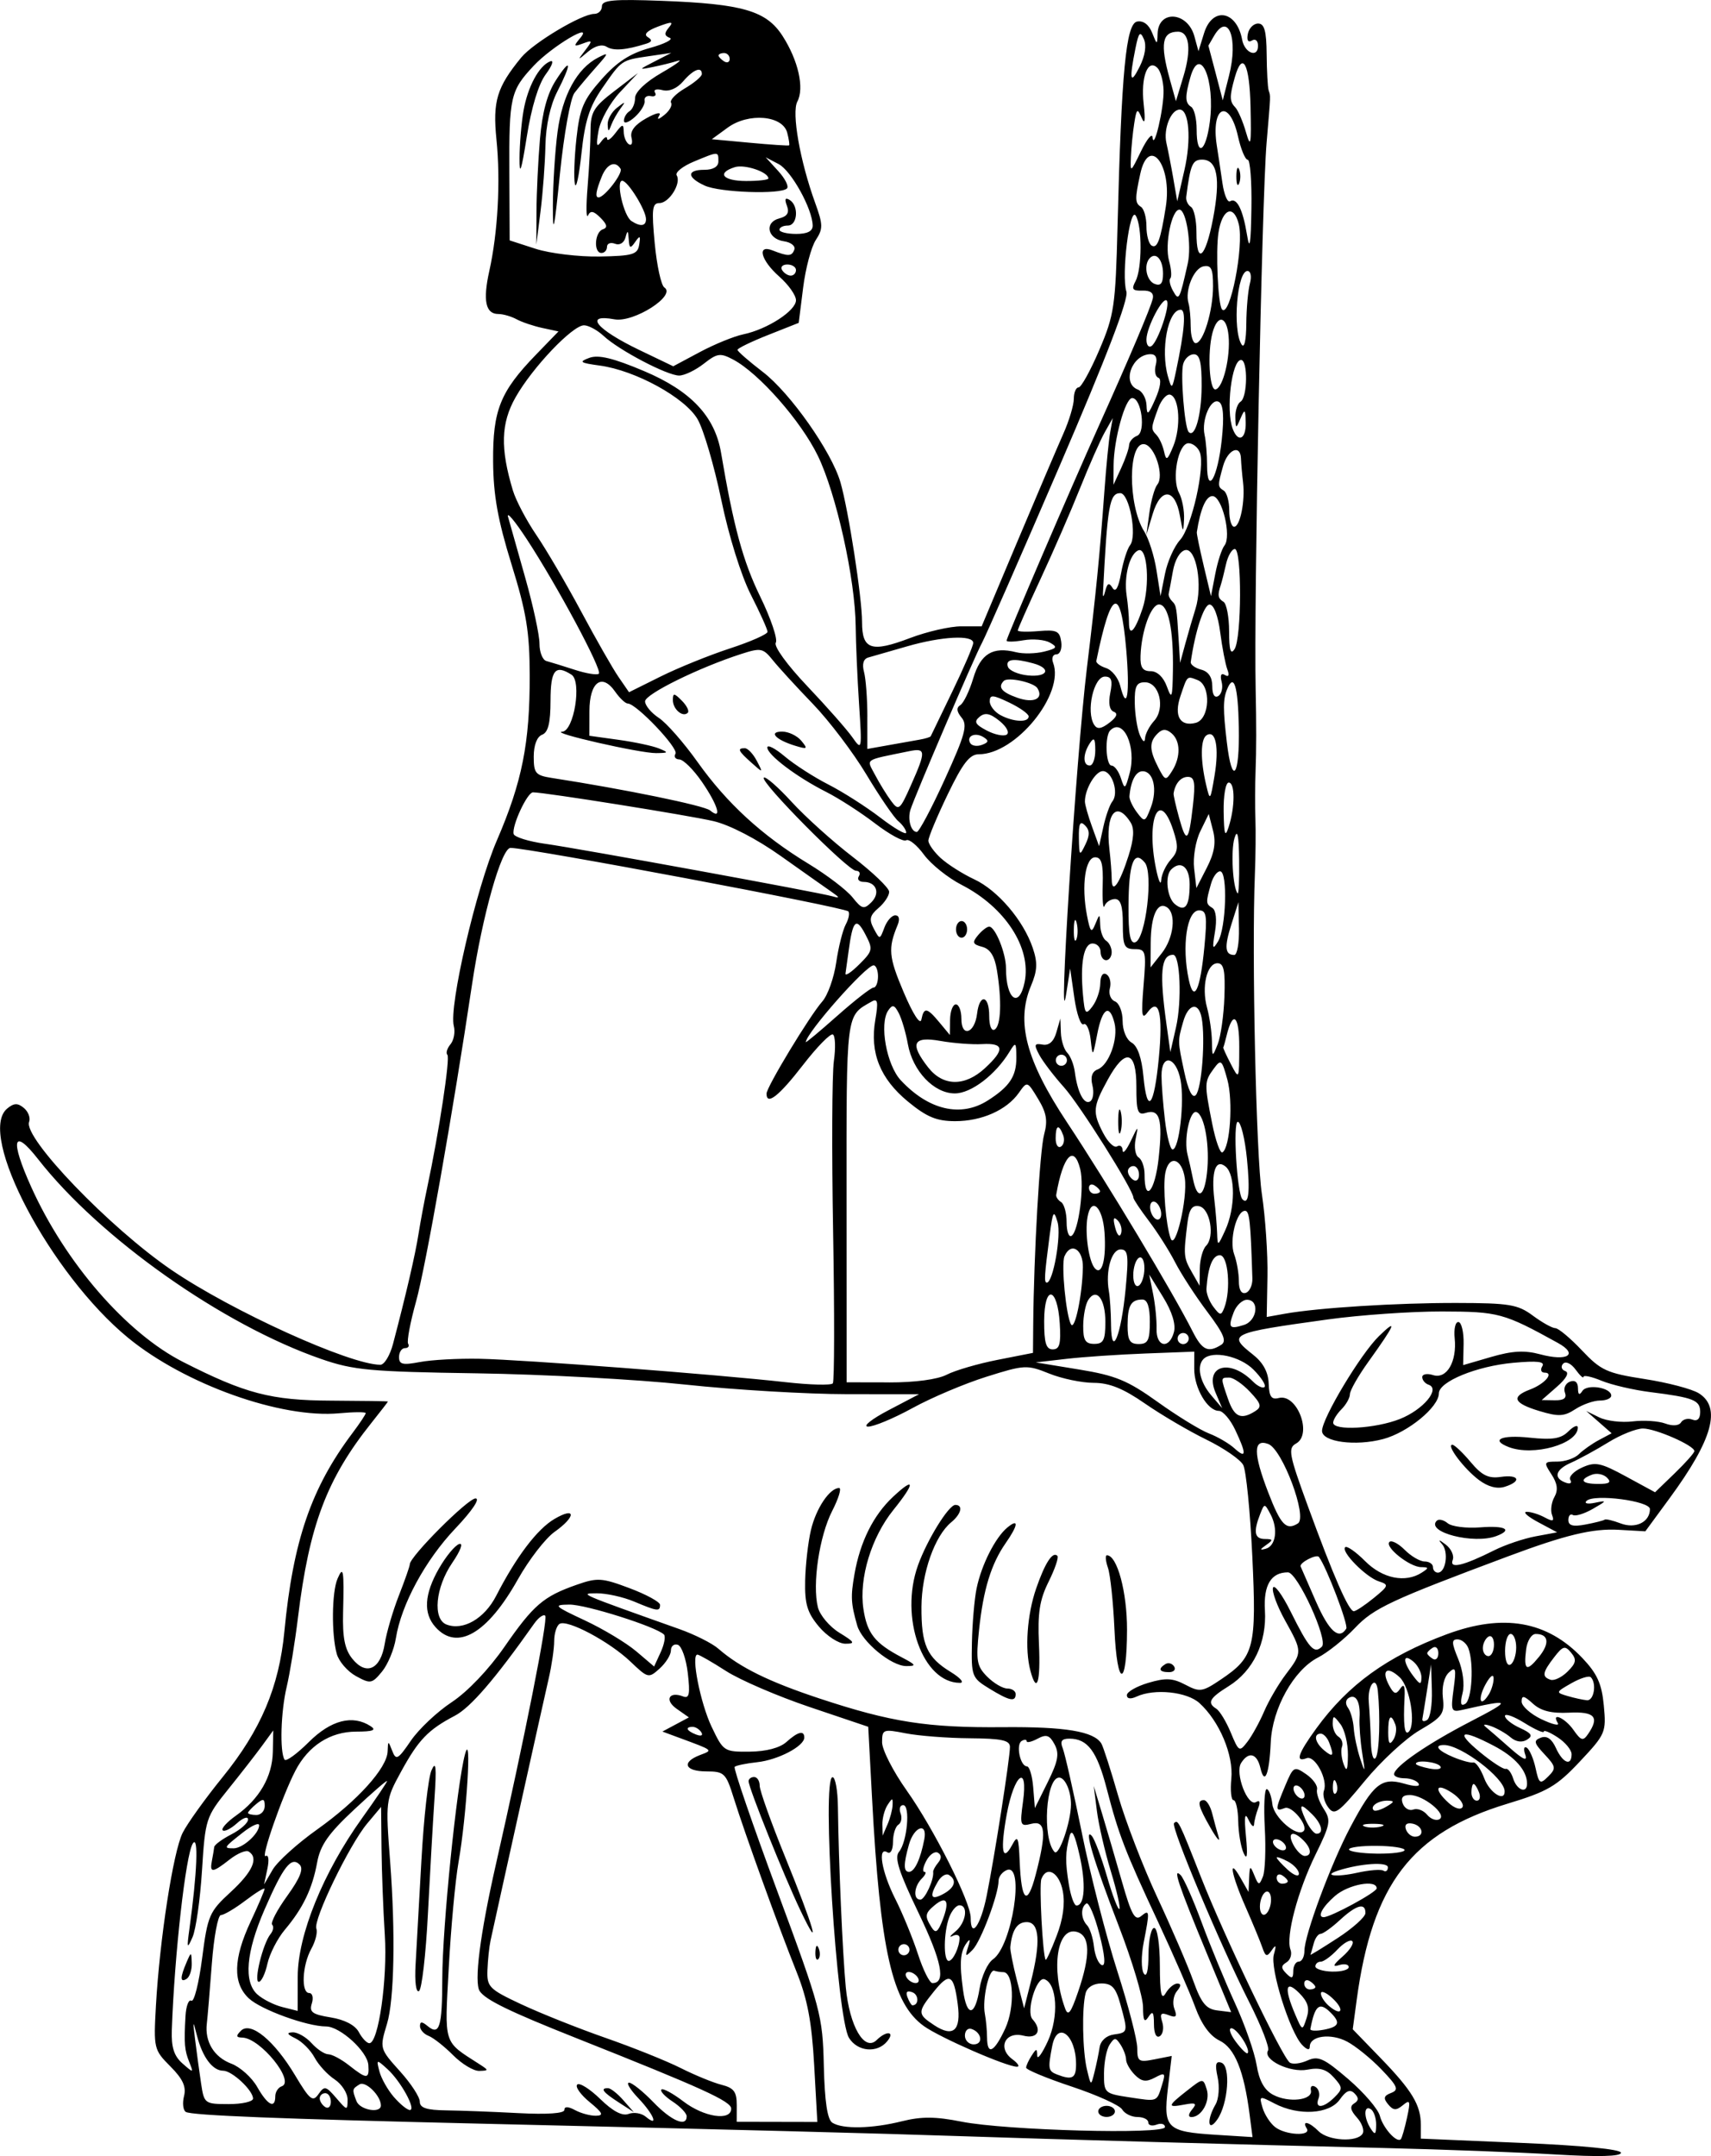 <?xml version="1.0" encoding="UTF-8" standalone="no"?>
<!-- Created with Inkscape (http://www.inkscape.org/) -->

<svg
   width="81.412mm"
   height="102.584mm"
   viewBox="0 0 81.412 102.584"
   version="1.1"
   id="svg5"
   inkscape:version="1.1 (c4e8f9ed74, 2021-05-24)"
   sodipodi:docname="ornament31.svg"
   xmlns:inkscape="http://www.inkscape.org/namespaces/inkscape"
   xmlns:sodipodi="http://sodipodi.sourceforge.net/DTD/sodipodi-0.dtd"
   xmlns="http://www.w3.org/2000/svg"
   xmlns:svg="http://www.w3.org/2000/svg">
  <sodipodi:namedview
     id="namedview7"
     pagecolor="#ffffff"
     bordercolor="#666666"
     borderopacity="1.0"
     inkscape:pageshadow="2"
     inkscape:pageopacity="0.0"
     inkscape:pagecheckerboard="0"
     inkscape:document-units="mm"
     showgrid="false"
     inkscape:zoom="1.3380612"
     inkscape:cx="-124.43377"
     inkscape:cy="257.46207"
     inkscape:window-width="2506"
     inkscape:window-height="1403"
     inkscape:window-x="1974"
     inkscape:window-y="0"
     inkscape:window-maximized="1"
     inkscape:current-layer="layer1" />
  <defs
     id="defs2" />
  <g
     inkscape:label="Layer 1"
     inkscape:groupmode="layer"
     id="layer1"
     transform="translate(-221.706,-33.175)">
    <path
       style="fill:#000000;stroke-width:0.265"
       d="m 222.043,85.922 c 0.328,-0.271 0.504,-0.277 0.8,-0.03 0.209,0.174 0.321,0.472 0.248,0.662 -0.289,0.748 3.838,5.041 6.77,7.041 2.874,1.961 8.492,4.511 9.945,4.514 0.186,3.65e-4 0.456,-0.446 0.6,-0.991 0.617,-2.342 1.057,-4.236 1.212,-5.223 0.092,-0.582 0.281,-1.594 0.421,-2.248 0.555,-2.598 1.094,-6.143 0.954,-6.284 -0.081,-0.082 -0.015,-0.307 0.146,-0.501 0.162,-0.194 0.234,-0.586 0.16,-0.87 -0.242,-0.931 1.061,-6.546 2.051,-8.837 1.198,-2.774 1.567,-4.63 1.56,-7.84 -0.004,-2.078 -0.155,-2.995 -0.866,-5.293 -0.654,-2.114 -0.864,-3.287 -0.875,-4.897 -0.017,-2.434 0.338,-3.318 2.038,-5.074 l 1.072,-1.107 -0.768,-0.165 c -0.422,-0.091 -0.974,-0.277 -1.226,-0.414 -0.252,-0.137 -0.643,-0.25 -0.868,-0.25 -0.609,-0.001 -0.742,-0.64 -0.429,-2.048 0.407,-1.832 0.54,-4.278 0.34,-6.255 -0.184,-1.817 0.016,-2.482 1.177,-3.899 0.572,-0.698 2.882,-2.078 3.477,-2.077 0.2,3.92e-4 0.364,-0.163 0.364,-0.364 5.8e-4,-0.294 0.555,-0.344 2.845,-0.258 3.854,0.145 4.979,0.472 5.751,1.673 0.747,1.163 1.044,2.479 0.703,3.12 -0.28,0.526 0.125,2.828 0.848,4.822 0.376,1.036 0.379,1.234 0.03,1.765 -0.216,0.329 -0.488,1.35 -0.603,2.27 l -0.21,1.672 -1.456,0.577 c -0.801,0.317 -1.456,0.635 -1.457,0.706 -1.4e-4,0.071 0.544,0.545 1.209,1.055 1.302,0.999 3.267,3.791 3.688,5.243 0.384,1.324 1.032,5.51 1.03,6.659 -0.001,1.309 0.443,1.456 2.283,0.756 0.808,-0.307 1.905,-0.558 2.438,-0.557 l 0.969,0.002 1.698,-4.032 c 0.934,-2.217 1.921,-4.531 2.192,-5.141 0.272,-0.61 0.495,-1.354 0.496,-1.653 5.9e-4,-0.299 0.102,-0.543 0.226,-0.543 0.124,2.42e-4 0.568,-0.802 0.987,-1.784 0.708,-1.657 0.77,-2.076 0.867,-5.885 0.188,-7.392 0.404,-9.638 0.933,-9.739 0.29,-0.055 0.557,0.144 0.71,0.528 0.237,0.595 0.246,0.597 0.263,0.048 0.036,-1.149 1.43,-1.049 1.751,0.127 l 0.194,0.709 0.266,-0.859 c 0.396,-1.279 1.555,-1.08 1.812,0.312 0.117,0.635 0.754,0.884 0.755,0.294 4.8e-4,-0.248 -0.124,-0.358 -0.29,-0.256 -0.18,0.111 -0.254,-0.009 -0.194,-0.315 0.053,-0.272 0.273,-0.494 0.489,-0.493 0.298,5.86e-4 0.396,0.352 0.406,1.456 0.007,0.8 0.049,1.574 0.094,1.72 0.097,0.315 0.107,0.077 -0.098,2.513 -0.225,2.681 -0.608,21.862 -0.519,25.994 0.036,1.676 0.035,2.865 -0.005,3.903 -0.025,0.655 -0.028,1.667 -0.007,2.249 0.021,0.582 0.01,1.773 -0.025,2.646 -0.153,3.774 0.058,13.394 0.333,15.214 0.165,1.092 0.285,2.853 0.265,3.915 l -0.035,1.93 0.858,-0.154 c 1.581,-0.283 5.331,-0.519 8.178,-0.513 2.511,0.005 2.91,0.071 3.626,0.602 0.442,0.328 0.924,0.597 1.07,0.597 0.146,2.87e-4 0.716,0.476 1.265,1.057 0.905,0.956 1.188,1.085 2.983,1.363 1.091,0.169 2.251,0.473 2.578,0.677 1.085,0.675 0.662,2.2 -1.38,4.984 l -1.163,1.585 -1.269,-0.072 c -1.232,-0.07 -2.525,0.24 -5.265,1.264 -5.582,2.085 -6.387,2.462 -7.283,3.407 -0.51,0.539 -1.302,1.171 -1.758,1.406 -1.156,0.594 -2.176,2.425 -2.248,4.036 -0.068,1.525 -0.292,2.076 -0.493,1.215 -0.163,-0.696 -0.559,-0.797 -0.916,-0.234 -0.307,0.485 0.314,2.104 0.712,1.858 0.176,-0.108 0.213,-0.001 0.101,0.29 -0.098,0.254 -0.187,0.601 -0.197,0.771 -0.011,0.17 -0.13,0.071 -0.266,-0.221 -0.176,-0.378 -0.211,-0.151 -0.12,0.794 0.088,0.92 0.053,1.162 -0.113,0.794 -0.132,-0.291 -0.247,-0.976 -0.256,-1.522 -0.009,-0.546 -0.109,-0.992 -0.222,-0.993 -0.113,-2.2e-4 -0.161,-0.46 -0.106,-1.022 0.11,-1.13 -0.568,-2.737 -1.517,-3.599 -0.596,-0.541 -2.144,-0.701 -2.99,-0.309 -0.287,0.133 -0.463,0.107 -0.463,-0.068 3.1e-4,-0.155 0.459,-0.419 1.019,-0.585 0.826,-0.246 1.159,-0.229 1.762,0.088 0.691,0.364 0.811,0.346 1.695,-0.25 1.589,-1.071 1.699,-1.506 1.492,-5.87 -0.101,-2.124 -0.295,-4.075 -0.432,-4.334 -0.137,-0.26 -0.927,-0.803 -1.755,-1.208 -0.828,-0.404 -2.143,-1.177 -2.923,-1.717 -1.035,-0.717 -1.692,-0.982 -2.44,-0.983 -0.563,-0.001 -1.516,-0.2 -2.118,-0.443 -1.051,-0.423 -1.172,-0.417 -2.982,0.153 -1.038,0.326 -2.622,0.997 -3.519,1.49 -0.898,0.493 -1.851,0.89 -2.118,0.883 -0.267,-0.007 0.169,-0.357 0.971,-0.777 l 1.457,-0.764 -3.44,-0.003 c -1.892,-0.002 -5.344,-0.206 -7.672,-0.455 -2.328,-0.249 -6.792,-0.49 -9.921,-0.537 -5.082,-0.076 -5.872,-0.148 -7.407,-0.68 -4.69,-1.623 -10.534,-5.747 -13.475,-9.509 -1.196,-1.53 -1.344,-0.931 -0.327,1.324 1.628,3.61 4.526,6.951 7.219,8.322 2.962,1.508 4.194,1.831 7.043,1.843 1.491,0.007 2.712,0.025 2.712,0.042 7e-5,0.016 -0.354,0.474 -0.787,1.017 -2.127,2.666 -2.961,4.877 -3.495,9.264 -0.142,1.164 -0.384,2.652 -0.539,3.306 -0.278,1.176 -0.333,3.072 -0.1,3.451 0.066,0.108 0.584,-0.267 1.152,-0.832 1.055,-1.051 2.086,-1.317 2.945,-0.759 0.291,0.189 0.108,0.258 -0.692,0.259 -1.231,0.002 -2.271,0.671 -2.888,1.858 -0.627,1.206 -1.677,4.225 -1.414,4.062 0.135,-0.083 0.171,0.18 0.082,0.602 l -0.158,0.749 0.406,-0.699 c 0.223,-0.385 1.175,-1.246 2.114,-1.913 1.926,-1.369 3.33,-2.923 3.359,-3.72 0.019,-0.52 0.025,-0.521 0.22,-0.02 0.179,0.461 0.272,0.411 0.884,-0.486 0.376,-0.551 1.251,-1.376 1.945,-1.834 0.753,-0.497 1.764,-1.558 2.51,-2.634 1.382,-1.994 1.851,-2.397 3.436,-2.952 0.988,-0.347 1.201,-0.333 2.523,0.165 0.794,0.299 1.443,0.654 1.443,0.789 -6.4e-4,0.328 -0.12,0.313 -1.231,-0.154 -0.522,-0.219 -1.321,-0.396 -1.777,-0.394 -0.854,0.005 -0.892,-0.011 3.932,1.704 0.727,0.258 1.56,0.677 1.85,0.931 1.025,0.894 2.405,1.573 4.823,2.373 3.397,1.124 5.122,1.393 8.723,1.361 2.962,-0.026 4.323,0.2 4.678,0.778 0.088,0.143 0.447,1.257 0.797,2.475 0.35,1.218 1.192,3.403 1.87,4.854 0.678,1.451 1.446,3.234 1.707,3.962 0.379,1.057 0.609,1.341 1.138,1.407 l 0.664,0.083 -1.185,-2.862 c -1.341,-3.24 -1.611,-4.052 -1.216,-3.656 0.145,0.146 0.595,1.159 0.999,2.251 0.404,1.092 1.117,2.82 1.585,3.84 0.468,1.02 0.931,2.344 1.029,2.943 0.122,0.749 0.366,1.191 0.782,1.414 0.739,0.397 1.901,0.263 1.802,-0.209 -0.04,-0.191 0.057,-0.264 0.217,-0.165 0.159,0.099 0.225,0.346 0.146,0.549 -0.193,0.5 0.234,0.468 0.761,-0.057 0.395,-0.394 0.392,-0.468 -0.039,-0.947 -0.345,-0.383 -0.673,-0.479 -1.246,-0.366 -0.827,0.164 -2.149,-0.476 -1.879,-0.91 0.082,-0.132 -0.322,-1.171 -0.899,-2.308 -1.367,-2.697 -3.739,-8.344 -3.574,-8.508 0.19,-0.19 0.223,-0.124 1.285,2.576 1.098,2.792 3.854,8.547 4.221,8.813 0.132,0.096 0.509,0.052 0.839,-0.097 0.517,-0.234 0.785,-0.112 1.949,0.888 0.742,0.638 1.417,1.423 1.499,1.745 0.147,0.574 0.811,1.312 0.998,1.109 0.052,-0.057 0.185,-0.518 0.295,-1.024 0.173,-0.799 0.147,-0.877 -0.197,-0.592 -0.319,0.263 -0.457,0.255 -0.703,-0.042 -0.239,-0.289 -0.208,-0.407 0.142,-0.541 0.382,-0.146 0.315,-0.309 -0.454,-1.113 -0.496,-0.518 -1.235,-1.117 -1.642,-1.331 -0.778,-0.41 -1.772,-0.275 -1.773,0.24 -3.7e-4,0.188 -0.14,0.156 -0.367,-0.085 -0.587,-0.622 -1.531,-3.635 -1.344,-4.294 0.128,-0.452 0.104,-0.501 -0.1,-0.205 -0.227,0.329 -0.296,0.308 -0.447,-0.133 -0.098,-0.287 -0.46,-1.162 -0.804,-1.944 -0.685,-1.556 -0.829,-2.412 -0.229,-1.358 l 0.377,0.662 0.029,-0.661 c 0.027,-0.604 0.048,-0.616 0.246,-0.132 0.2,0.489 0.231,0.494 0.408,0.063 0.105,-0.256 0.146,-1.298 0.09,-2.315 -0.056,-1.017 -0.015,-1.849 0.089,-1.848 0.104,2e-4 0.227,0.325 0.272,0.722 0.072,0.632 1.176,1.581 1.483,1.275 0.245,-0.245 -0.552,-1.228 -0.891,-1.098 -0.471,0.18 -0.469,0.1 0.022,-1.07 0.383,-0.912 0.422,-0.933 0.993,-0.54 0.327,0.225 0.56,0.551 0.517,0.726 -0.042,0.174 0.099,0.586 0.314,0.916 0.358,0.549 0.327,0.731 -0.379,2.171 -0.856,1.745 -1.431,3.921 -1.198,4.531 0.083,0.219 -4.3e-4,0.491 -0.186,0.605 -0.269,0.166 -0.271,0.275 -0.01,0.537 0.261,0.262 0.328,0.238 0.329,-0.121 4.9e-4,-0.247 0.12,-0.45 0.265,-0.449 0.146,2.9e-4 0.265,-0.231 0.266,-0.513 0.001,-0.747 1.261,-4.139 2.186,-5.884 1.09,-2.057 1.486,-2.38 2.548,-2.073 0.525,0.152 0.79,0.151 0.696,-0.003 -0.084,-0.136 -0.384,-0.248 -0.666,-0.249 -0.282,-5.5e-4 -0.507,-0.09 -0.499,-0.199 0.028,-0.368 1.589,-1.441 3.641,-2.503 1.996,-1.033 1.958,-1.087 -0.387,-0.553 -0.536,0.122 -0.563,0.057 -0.42,-1 0.133,-0.975 0.101,-1.082 -0.227,-0.776 -0.229,0.213 -0.342,0.693 -0.284,1.2 0.087,0.763 -0.021,0.914 -1.106,1.547 -0.662,0.386 -1.836,1.471 -2.609,2.411 -1.259,1.531 -1.441,1.662 -1.741,1.257 -0.185,-0.248 -0.276,-0.605 -0.204,-0.793 0.202,-0.523 -0.426,-1.698 -0.825,-1.546 -0.552,0.211 -0.414,-0.21 0.467,-1.422 1.513,-2.08 3.373,-3.423 6.197,-4.473 2.697,-1.003 4.783,-0.638 6.46,1.131 0.705,0.744 0.922,1.224 1.019,2.26 0.12,1.273 0.082,1.36 -1.14,2.662 -1.107,1.179 -1.536,1.429 -3.445,2.007 -4.557,1.38 -6.431,3.82 -7.175,9.344 l -0.187,1.388 1.327,1.371 c 1.499,1.549 1.915,2.24 1.913,3.18 l -0.001,0.652 4.762,0.202 c 2.916,0.124 4.762,0.306 4.762,0.47 -3.5e-4,0.176 -1.066,0.204 -3.109,0.082 -1.71,-0.102 -5.371,-0.241 -8.135,-0.307 -6.989,-0.168 -15.689,-0.412 -20.24,-0.567 -3.857,-0.131 -10.368,-0.301 -22.621,-0.589 -9.701,-0.228 -13.914,-0.395 -14.182,-0.562 -0.131,-0.081 -0.169,-0.42 -0.085,-0.754 0.113,-0.446 -0.058,-0.818 -0.65,-1.412 -0.784,-0.787 -0.801,-0.857 -0.687,-2.885 0.176,-3.15 0.822,-7.331 1.272,-8.229 0.221,-0.44 1.076,-1.633 1.902,-2.65 1.817,-2.24 2.686,-4.289 2.938,-6.93 0.412,-4.308 1.277,-6.83 3.237,-9.435 0.348,-0.463 0.633,-0.891 0.633,-0.952 1.2e-4,-0.061 -0.565,-0.058 -1.257,0.006 -2.769,0.259 -7.346,-1.375 -10.044,-3.586 -3.692,-3.026 -7.218,-9.706 -5.759,-10.911 z m 8.342,45.426 c 0.527,0.464 0.537,0.463 0.331,-0.051 -0.232,-0.579 -0.258,-0.886 -0.184,-2.199 0.027,-0.481 0.153,-0.811 0.28,-0.732 0.127,0.079 0.357,-0.829 0.511,-2.018 0.265,-2.046 0.338,-2.214 1.363,-3.157 1.045,-0.961 1.337,-1.622 0.851,-1.924 -0.128,-0.08 -0.534,0.091 -0.902,0.379 -0.821,0.644 -0.961,0.654 -0.846,0.061 0.049,-0.255 0.099,-0.549 0.11,-0.654 0.011,-0.105 0.378,-0.376 0.815,-0.601 0.437,-0.225 0.795,-0.543 0.795,-0.708 3.2e-4,-0.164 -0.239,-0.083 -0.531,0.181 -0.292,0.264 -0.597,0.414 -0.677,0.333 -0.08,-0.08 0.203,-0.394 0.63,-0.696 1.114,-0.79 1.732,-1.856 1.756,-3.032 l 0.021,-1.024 -0.531,0.728 c -0.292,0.4 -1.019,1.334 -1.616,2.075 -1.059,1.315 -1.089,1.409 -1.244,3.861 -0.087,1.382 -0.29,2.811 -0.451,3.174 -0.259,0.584 -0.277,0.538 -0.147,-0.397 0.367,-2.653 0.44,-4.495 0.161,-4.061 -0.337,0.523 -0.874,5.299 -0.999,8.874 -0.029,0.82 0.103,1.235 0.505,1.589 z m 0.199,-4.814 c 0.22,-0.51 0.229,-0.508 0.246,0.051 0.01,0.319 -0.102,0.653 -0.247,0.743 -0.313,0.193 -0.313,-0.066 0.002,-0.794 z m 0.688,5.756 c 0.145,0.974 0.17,0.993 1.311,0.995 0.64,0.001 1.163,-0.117 1.163,-0.262 7.7e-4,-0.391 -0.999,-1.325 -1.42,-1.326 -0.504,-9.9e-4 -0.983,-0.639 -1.245,-1.658 -0.201,-0.782 -0.209,-0.764 -0.089,0.2 0.072,0.582 0.198,1.505 0.28,2.051 z m 1.437,-0.931 c 0.425,0.161 0.981,0.661 1.235,1.11 0.493,0.87 0.859,1.06 0.86,0.446 4e-4,-0.206 0.137,-0.42 0.303,-0.475 0.664,-0.22 -1.013,-2.298 -1.872,-2.319 -0.298,-0.007 -0.313,-0.08 -0.066,-0.326 0.462,-0.461 1.586,0.463 2.576,2.118 0.703,1.175 0.843,1.288 1.113,0.9 0.283,-0.406 0.355,-0.39 0.847,0.182 0.522,0.608 0.537,0.61 0.539,0.073 5.9e-4,-0.304 -0.277,-0.735 -0.616,-0.958 -0.339,-0.223 -0.769,-0.691 -0.954,-1.039 -0.186,-0.348 -0.591,-0.757 -0.902,-0.908 -0.408,-0.199 -0.448,-0.279 -0.142,-0.292 0.232,-0.009 0.637,0.221 0.9,0.513 0.263,0.292 0.622,0.53 0.798,0.531 0.176,3.5e-4 0.622,0.239 0.992,0.531 0.845,0.667 0.962,0.664 0.912,-0.024 -0.048,-0.649 -1.344,-1.829 -2.011,-1.831 -0.909,-0.002 -3.098,-0.797 -3.672,-1.334 -0.775,-0.724 -0.748,-1.881 0.085,-3.661 0.364,-0.778 0.662,-1.476 0.662,-1.551 1.4e-4,-0.076 -0.409,0.174 -0.909,0.554 -0.5,0.38 -1.026,0.691 -1.168,0.691 -0.142,-2.8e-4 -0.337,1.041 -0.433,2.314 -0.096,1.273 -0.203,2.553 -0.238,2.844 -0.105,0.867 0.341,1.601 1.163,1.913 z m 0.115,-10.244 c 0.434,8.5e-4 1.211,-0.701 1.212,-1.095 2.8e-4,-0.146 -0.351,0.011 -0.78,0.348 -0.913,0.718 -0.929,0.746 -0.432,0.747 z m 1.08,-1.585 c 0.218,4.3e-4 0.397,-0.192 0.398,-0.428 6.9e-4,-0.352 -0.071,-0.37 -0.397,-0.101 -0.219,0.181 -0.398,0.374 -0.398,0.428 -1.1e-4,0.055 0.178,0.1 0.397,0.101 z m 0.049,8.537 c 0.254,0.23 0.789,0.501 1.189,0.601 l 0.727,0.183 0.003,-1.639 c 0.004,-1.98 1.212,-4.95 3.064,-7.536 0.653,-0.911 1.187,-1.704 1.187,-1.761 1.1e-4,-0.058 -0.705,0.553 -1.567,1.358 -1.226,1.144 -1.609,1.692 -1.76,2.516 -0.23,1.254 -0.672,2.173 -1.538,3.202 -0.351,0.417 -0.723,1.145 -0.828,1.618 -0.104,0.473 -0.289,0.859 -0.411,0.859 -0.252,-5e-4 0.198,-1.831 0.559,-2.272 0.129,-0.159 0.164,-0.36 0.078,-0.447 -0.087,-0.087 0.235,-0.703 0.715,-1.368 0.617,-0.856 0.79,-1.292 0.591,-1.492 -0.397,-0.399 -0.778,0.089 -1.669,2.14 -0.881,2.03 -1.001,3.442 -0.341,4.039 z m 2.465,-0.066 c 0.155,3e-4 0.211,0.223 0.125,0.495 -0.131,0.41 0.021,0.523 0.899,0.665 0.664,0.108 1.161,0.367 1.338,0.699 0.155,0.29 0.38,0.528 0.5,0.528 0.434,8.5e-4 0.87,-3.053 0.735,-5.158 -0.074,-1.164 -0.145,-3.01 -0.156,-4.101 l -0.02,-1.984 -0.663,0.792 c -0.849,1.014 -2.576,4.585 -2.418,4.998 0.066,0.174 -0.042,0.607 -0.24,0.963 -0.432,0.777 -0.495,2.102 -0.099,2.103 z m 0.765,5.425 c 0.145,0.09 0.265,-0.022 0.265,-0.248 4.4e-4,-0.227 -0.118,-0.413 -0.264,-0.413 -0.146,-2.8e-4 -0.265,0.112 -0.265,0.248 -2.7e-4,0.137 0.118,0.323 0.264,0.413 z m 1.484,-0.283 c 0.162,0.424 1.161,0.602 1.162,0.207 9.1e-4,-0.461 -0.728,-1.181 -1.016,-1.003 -0.354,0.218 -0.358,0.241 -0.146,0.797 z m 1.783,-0.192 c 0.293,0.338 0.633,0.615 0.756,0.615 0.32,6.3e-4 -0.428,-1.368 -1.064,-1.945 -0.526,-0.478 -0.534,-0.475 -0.381,0.114 0.086,0.331 0.396,0.878 0.688,1.216 z m 0.308,-1.203 c 0.508,0.565 0.924,1.205 0.923,1.423 -5.8e-4,0.294 0.322,0.4 1.256,0.412 0.691,0.009 2.239,0.067 3.439,0.131 1.357,0.071 2.183,0.015 2.183,-0.151 3.5e-4,-0.175 0.176,-0.171 0.512,0.01 0.281,0.151 0.727,0.271 0.992,0.266 0.384,-0.007 0.324,-0.137 -0.302,-0.65 -0.43,-0.353 -0.696,-0.728 -0.59,-0.833 0.106,-0.105 0.599,0.204 1.095,0.687 0.606,0.59 1.05,0.822 1.351,0.708 0.246,-0.094 0.611,-0.035 0.811,0.131 0.641,0.534 0.388,-0.105 -0.346,-0.874 -0.39,-0.409 -0.592,-0.743 -0.447,-0.743 0.144,2.8e-4 0.665,0.418 1.158,0.928 0.867,0.898 1.585,1.202 1.586,0.671 2.8e-4,-0.142 -0.3,-0.457 -0.668,-0.699 -0.368,-0.242 -0.609,-0.5 -0.535,-0.573 0.073,-0.073 0.545,0.182 1.048,0.567 0.979,0.75 2.272,0.944 2.273,0.342 6.9e-4,-0.349 -1.359,-0.968 -7.376,-3.358 -3.152,-1.252 -4.304,-1.812 -4.588,-2.229 -0.28,-0.412 0.013,-2.711 0.767,-6.029 1.368,-6.019 2.494,-11.695 2.347,-11.837 -0.084,-0.082 -0.321,0.089 -0.526,0.379 -1.859,2.634 -3.026,3.989 -3.771,4.379 -1.274,0.668 -1.731,1.143 -2.562,2.664 -0.734,1.342 -0.739,1.38 -0.518,4.293 0.257,3.394 0.195,6.56 -0.149,7.7 -0.357,1.182 -0.358,1.178 0.638,2.285 z m 1.003,-10.106 c 0.108,-1.975 0.322,-3.88 0.474,-4.232 0.213,-0.493 0.247,-0.183 0.144,1.342 -0.073,1.091 -0.214,3.564 -0.313,5.495 -0.099,1.931 -0.289,3.579 -0.424,3.661 -0.141,0.087 -0.21,-0.446 -0.162,-1.263 0.046,-0.777 0.171,-3.029 0.28,-5.004 z m 0.282,7.923 c 0.576,0.48 0.703,0.072 0.708,-2.264 0.005,-2.455 0.691,-9.22 1.081,-10.662 0.331,-1.221 0.081,2.917 -0.31,5.142 -0.152,0.864 -0.36,3.11 -0.462,4.992 -0.203,3.738 -0.279,3.496 1.44,4.602 0.471,0.303 0.472,0.317 0.008,0.331 -0.266,0.008 -0.825,-0.328 -1.242,-0.747 -0.417,-0.419 -0.943,-0.833 -1.168,-0.92 -0.225,-0.087 -0.409,-0.295 -0.409,-0.463 4.4e-4,-0.225 0.093,-0.228 0.355,-0.01 z m 8.594,2.962 c 0.123,2.4e-4 0.45,0.257 0.726,0.572 l 0.503,0.571 -0.727,-0.47 c -0.749,-0.484 -0.891,-0.674 -0.503,-0.673 z m -8.953,-34.548 c 0.546,-0.105 1.826,-0.175 2.845,-0.155 2.07,0.041 11.29,0.746 14.55,1.112 1.164,0.131 2.178,0.157 2.254,0.057 0.076,-0.099 0.082,-3.336 0.014,-7.192 -0.068,-3.856 -0.052,-7.522 0.036,-8.145 0.088,-0.623 0.068,-1.191 -0.045,-1.261 -0.113,-0.07 -0.758,0.588 -1.433,1.462 -1.137,1.471 -1.727,1.933 -1.726,1.351 6.1e-4,-0.313 2.057,-3.711 2.655,-4.387 0.257,-0.291 0.554,-1.123 0.66,-1.851 0.106,-0.727 0.31,-1.541 0.453,-1.808 0.143,-0.267 0.198,-0.548 0.122,-0.625 -0.202,-0.203 -15.172,-3.017 -16.071,-3.021 -0.431,-0.002 -1.344,3.233 -1.829,6.478 -0.907,6.072 -2.218,13.501 -2.665,15.099 -0.278,0.995 -0.448,1.903 -0.378,2.017 0.07,0.114 0.002,0.207 -0.152,0.207 -0.154,-3.02e-4 -0.281,0.191 -0.281,0.426 -6.9e-4,0.351 0.175,0.392 0.992,0.235 z m 4.835,30.561 c 0.909,0.427 2.713,1.146 4.009,1.598 1.296,0.452 2.902,1.097 3.569,1.433 0.667,0.336 1.539,0.694 1.939,0.795 0.59,0.149 0.727,0.332 0.726,0.972 l -0.002,0.789 1.918,0.004 1.918,0.004 -0.151,-2.712 c -0.114,-2.047 -0.32,-3.135 -0.84,-4.434 -0.847,-2.116 -2.459,-6.578 -2.989,-8.274 -0.368,-1.178 -0.45,-1.258 -1.299,-1.259 -1.029,-0.002 -1.201,-0.435 -0.309,-0.776 0.634,-0.243 0.675,-0.209 -0.991,-0.826 l -0.793,-0.294 0.63,-0.337 0.63,-0.337 -0.582,-0.409 c -0.591,-0.415 -0.365,-0.847 0.307,-0.588 0.293,0.113 0.339,-0.109 0.224,-1.102 -0.079,-0.684 -0.292,-1.293 -0.473,-1.354 -0.182,-0.06 -0.331,0.06 -0.331,0.268 -4.1e-4,0.208 -0.242,0.595 -0.537,0.861 -0.523,0.472 -0.556,0.464 -1.388,-0.33 -1,-0.954 -3.006,-2.022 -3.373,-1.796 -0.141,0.087 -0.256,0.455 -0.257,0.818 -7.1e-4,0.364 -0.117,1.16 -0.258,1.77 -0.212,0.917 -2.377,10.672 -2.77,12.481 -0.063,0.291 -0.129,0.918 -0.147,1.394 -0.03,0.812 0.07,0.914 1.62,1.642 z M 246.112,56.516 c 0.143,0.473 0.645,1.427 1.117,2.119 0.471,0.692 1.431,2.331 2.133,3.642 0.702,1.311 1.5,2.71 1.775,3.108 l 0.499,0.725 1.508,-0.75 c 0.829,-0.412 2.312,-1.013 3.295,-1.334 0.983,-0.321 1.787,-0.677 1.787,-0.79 2.2e-4,-0.113 -0.357,-0.908 -0.794,-1.766 -0.461,-0.906 -1.051,-2.797 -1.406,-4.51 -0.337,-1.623 -0.844,-3.35 -1.128,-3.839 -0.598,-1.029 -2.956,-2.322 -4.655,-2.553 -0.945,-0.129 -1.01,-0.177 -0.495,-0.367 0.433,-0.159 1.137,0.011 2.599,0.628 2.231,0.942 3.373,2.151 3.667,3.886 0.599,3.529 1.043,5.161 1.86,6.837 0.511,1.048 0.846,2.039 0.745,2.202 -0.105,0.169 0.541,1.059 1.499,2.068 0.925,0.974 1.891,2.07 2.146,2.434 0.454,0.648 0.461,0.614 0.317,-1.587 -0.081,-1.237 -0.153,-2.904 -0.161,-3.704 -0.022,-2.238 -0.925,-6.305 -1.798,-8.101 -0.806,-1.659 -2.8,-3.926 -4.025,-4.578 -0.619,-0.329 -0.762,-0.309 -1.406,0.196 -0.395,0.309 -0.922,0.562 -1.172,0.561 -0.567,-0.001 -2.859,-1.203 -3.589,-1.882 -0.3,-0.279 -0.721,-0.508 -0.936,-0.508 -0.544,-0.001 -2.453,2.006 -3.256,3.424 -0.7,1.236 -0.734,2.426 -0.126,4.441 z m 1.081,-11.503 c 0.679,0.219 2.046,0.384 3.038,0.367 1.584,-0.028 1.813,-0.096 1.889,-0.561 0.07,-0.436 0.037,-0.46 -0.19,-0.133 -0.232,0.334 -0.281,0.314 -0.309,-0.133 -0.027,-0.426 -0.057,-0.442 -0.153,-0.081 -0.069,0.26 -0.278,0.387 -0.499,0.301 -0.209,-0.081 -0.38,-0.015 -0.381,0.146 -3.2e-4,0.161 -0.12,0.293 -0.265,0.292 -0.382,-7.5e-4 -0.324,-0.994 0.066,-1.124 0.239,-0.079 0.209,-0.228 -0.11,-0.549 -0.328,-0.329 -0.478,-0.358 -0.595,-0.112 -0.086,0.18 -0.095,-0.433 -0.019,-1.364 0.076,-0.931 0.139,-2.141 0.14,-2.689 0.002,-0.861 0.155,-1.115 1.128,-1.859 l 1.126,-0.862 -0.857,0.914 c -0.471,0.503 -0.929,1.327 -1.018,1.832 -0.122,0.693 -0.092,0.821 0.122,0.522 0.156,-0.218 0.285,-0.284 0.287,-0.147 0.002,0.137 0.179,0.018 0.393,-0.264 0.341,-0.449 0.39,-0.457 0.397,-0.065 0.004,0.246 0.115,0.514 0.247,0.596 0.132,0.082 0.188,-0.06 0.124,-0.315 -0.078,-0.311 0.153,-0.614 0.7,-0.92 0.473,-0.264 0.733,-0.319 0.62,-0.131 -0.129,0.214 -0.044,0.202 0.249,-0.035 0.245,-0.198 0.385,-0.458 0.312,-0.577 -0.073,-0.119 0.226,-0.429 0.666,-0.687 0.44,-0.259 0.8,-0.563 0.8,-0.678 7.3e-4,-0.375 -0.403,-0.218 -0.887,0.346 -0.294,0.342 -0.671,0.503 -0.986,0.42 -0.28,-0.074 -0.441,-0.023 -0.358,0.112 0.084,0.136 -0.006,0.214 -0.198,0.173 -0.193,-0.04 -0.325,0.061 -0.295,0.226 0.03,0.165 -0.179,0.51 -0.465,0.768 -0.286,0.258 -0.519,0.338 -0.519,0.178 3.1e-4,-0.159 0.12,-0.363 0.265,-0.453 0.146,-0.09 0.265,-0.374 0.266,-0.632 5.5e-4,-0.281 0.505,-0.76 1.259,-1.194 0.692,-0.399 1.039,-0.656 0.77,-0.571 -0.268,0.085 -0.804,0.218 -1.191,0.295 -0.684,0.137 -0.681,0.13 0.091,-0.266 l 0.795,-0.407 -1.057,0.155 c -1.327,0.194 -1.296,0.173 -2.23,1.524 -0.606,0.877 -0.825,1.562 -0.987,3.093 -0.115,1.082 -0.256,1.741 -0.315,1.465 -0.059,-0.276 -0.025,-1.251 0.075,-2.167 0.155,-1.424 0.328,-1.832 1.189,-2.806 0.737,-0.834 1.354,-1.235 2.299,-1.496 0.71,-0.196 1.138,-0.414 0.95,-0.485 -0.255,-0.096 -0.266,-0.219 -0.046,-0.483 0.245,-0.294 0.158,-0.303 -0.511,-0.052 -0.52,0.195 -0.694,0.372 -0.491,0.498 0.231,0.143 0.211,0.229 -0.074,0.318 -0.972,0.305 -1.549,0.35 -1.876,0.147 -0.219,-0.136 -0.556,-0.048 -0.885,0.229 -0.511,0.432 -0.517,0.429 -0.138,-0.063 0.36,-0.469 0.351,-0.496 -0.107,-0.325 -0.444,0.166 -0.459,0.136 -0.132,-0.256 0.678,-0.814 -1.342,0.387 -2.211,1.315 -1.109,1.184 -1.176,1.475 -1.159,5.075 l 0.015,3.235 z m -0.58,-6.554 c 0.199,-1.154 0.743,-2.163 1.276,-2.366 0.187,-0.071 0.09,0.206 -0.213,0.615 -0.347,0.467 -0.683,1.572 -0.904,2.967 -0.259,1.637 -0.35,1.909 -0.346,1.032 0.003,-0.655 0.087,-1.667 0.187,-2.249 z m 0.786,1.32 c 0.109,-1.265 0.348,-2.15 0.752,-2.777 0.738,-1.146 0.777,-0.847 0.07,0.534 -0.333,0.65 -0.543,1.608 -0.563,2.568 -0.017,0.843 -0.122,2.246 -0.232,3.119 l -0.2,1.587 0.007,-1.587 c 0.004,-0.873 0.079,-2.423 0.166,-3.444 z m 0.836,-0.328 c 0.23,-1.744 0.925,-3.018 1.926,-3.534 0.53,-0.273 0.522,-0.235 -0.099,0.463 -0.372,0.418 -0.833,0.967 -1.024,1.219 -0.191,0.252 -0.501,1.977 -0.688,3.835 -0.274,2.715 -0.34,3.014 -0.337,1.525 0.002,-1.019 0.102,-2.598 0.222,-3.509 z m 2.829,-1.149 c 0.403,-0.315 0.425,-0.31 0.168,0.034 -0.163,0.218 -0.362,0.575 -0.444,0.793 -0.124,0.332 -0.151,0.326 -0.168,-0.034 -0.011,-0.237 0.189,-0.594 0.444,-0.793 z m -4.361,22.381 c 0.371,1.309 0.674,2.713 0.673,3.118 -7.9e-4,0.406 0.147,0.777 0.329,0.825 0.182,0.048 0.786,0.235 1.342,0.415 0.556,0.181 1.075,0.264 1.154,0.187 0.171,-0.171 -1.978,-4.181 -3.428,-6.396 -0.572,-0.874 -0.974,-1.351 -0.892,-1.06 0.081,0.291 0.452,1.601 0.822,2.91 z m 0.941,12.638 c 1.703,0.241 13.046,2.315 13.684,2.502 0.353,0.103 0.341,0.059 -0.054,-0.214 -0.274,-0.189 -1.36,-0.956 -2.413,-1.703 -1.148,-0.815 -2.43,-1.481 -3.202,-1.662 -1.164,-0.274 -8.03,-1.37 -8.592,-1.371 -0.273,-5.35e-4 -1.015,1.597 -0.921,1.982 0.036,0.145 0.71,0.355 1.498,0.467 z m 0.315,-3.133 c 3.48,0.539 7.255,1.314 7.534,1.546 0.592,0.493 0.381,-0.242 -0.39,-1.362 -0.399,-0.579 -0.881,-1.058 -1.072,-1.064 -0.19,-0.006 -0.273,-0.128 -0.184,-0.272 0.159,-0.257 -1.866,-2.388 -2.271,-2.388 -0.114,-2.23e-4 -0.384,-0.255 -0.6,-0.565 -0.63,-0.904 -1.222,-0.457 -1.224,0.925 l -0.002,1.174 1.389,0.193 c 0.764,0.106 1.627,0.29 1.917,0.409 0.479,0.195 0.466,0.216 -0.133,0.223 -0.762,0.008 -5.111,-0.983 -4.466,-1.018 0.56,-0.03 0.943,-2.394 0.44,-2.714 -0.776,-0.495 -0.993,-0.223 -0.996,1.242 -0.002,1.057 -0.113,1.506 -0.4,1.615 -0.244,0.093 -0.398,0.494 -0.399,1.037 -0.002,0.796 0.085,0.899 0.858,1.019 z m 4.016,41.55 0.855,0.727 0.313,-0.682 c 0.172,-0.375 0.242,-0.753 0.155,-0.84 -0.371,-0.372 -3.726,-1.434 -4.502,-1.424 -0.785,0.01 -0.731,0.065 0.738,0.752 0.872,0.408 1.971,1.069 2.441,1.468 z M 250.186,42.567 c 0.284,5.58e-4 1.173,-1.155 1.047,-1.361 -0.248,-0.403 -0.648,-0.238 -0.894,0.369 -0.278,0.689 -0.325,0.992 -0.153,0.992 z m 1.961,7.27 1.593,0.765 1.265,-0.676 c 0.696,-0.372 1.627,-0.752 2.069,-0.844 1.141,-0.238 2.505,-1.121 2.506,-1.622 4.6e-4,-0.234 -0.356,-0.739 -0.792,-1.123 -0.881,-0.776 -1.083,-1.545 -0.328,-1.249 0.757,0.296 0.92,0.291 1.041,-0.035 0.063,-0.171 -0.158,-0.35 -0.493,-0.398 -0.784,-0.113 -0.947,-0.899 -0.226,-1.087 0.389,-0.101 0.493,-0.273 0.366,-0.606 -0.121,-0.318 -0.079,-0.404 0.132,-0.273 0.447,0.278 0.378,1.219 -0.09,1.218 -0.218,-4.29e-4 -0.397,0.089 -0.397,0.198 -2.2e-4,0.109 0.357,0.199 0.793,0.2 0.532,10e-4 0.792,-0.129 0.789,-0.395 -0.01,-0.792 -1.017,-2.613 -1.62,-2.928 l -0.617,-0.323 0.596,0.652 c 0.328,0.359 0.516,0.732 0.417,0.83 -0.297,0.295 -3.192,0.195 -3.914,-0.136 -0.858,-0.393 -0.864,-0.753 -0.011,-0.751 0.412,8.07e-4 0.662,-0.149 0.662,-0.396 9.6e-4,-0.487 0.018,-0.488 -1.169,0.006 -0.533,0.222 -0.9,0.516 -0.815,0.654 0.231,0.375 -0.359,1.32 -0.823,1.319 -0.342,-6.71e-4 -0.376,0.293 -0.222,1.918 0.1,1.055 0.306,1.999 0.458,2.097 0.587,0.38 -1.456,1.684 -2.374,1.516 -1.477,-0.271 -0.866,0.475 1.203,1.469 z m -0.398,-6.147 c 0.428,0.281 0.694,0.248 0.695,-0.086 8.3e-4,-0.427 -0.867,-1.828 -1.133,-1.829 -0.313,-6.15e-4 0.07,1.673 0.438,1.915 z m 1.307,23.643 c 0.362,0.238 1.19,1.182 1.841,2.098 1.396,1.964 3.067,3.497 5.276,4.84 0.881,0.535 1.826,1.256 2.099,1.601 0.44,0.555 0.543,0.582 0.891,0.236 0.441,-0.439 0.243,-0.972 -0.361,-0.973 -0.218,-4.28e-4 -0.323,-0.12 -0.233,-0.265 0.09,-0.145 0.03,-0.265 -0.134,-0.265 -0.38,-7.45e-4 -4.578,-4.24 -4.387,-4.43 0.078,-0.078 0.674,0.44 1.323,1.15 0.65,0.711 1.958,1.889 2.907,2.618 0.949,0.729 1.73,1.476 1.735,1.66 0.005,0.183 -0.223,0.531 -0.506,0.772 -0.416,0.355 -0.46,0.543 -0.227,0.979 0.286,0.537 0.289,0.536 0.506,-0.045 0.12,-0.322 0.353,-0.585 0.519,-0.584 0.183,3.6e-4 0.226,0.182 0.11,0.463 -0.461,1.113 -0.425,1.512 0.286,3.188 0.444,1.047 0.79,1.585 0.845,1.312 0.121,-0.606 0.265,-0.584 0.861,0.134 l 0.495,0.596 0.01,-0.728 c 0.006,-0.4 0.129,-0.727 0.275,-0.727 0.146,2.86e-4 0.264,0.308 0.263,0.684 -0.002,0.905 0.632,0.702 0.746,-0.239 0.117,-0.975 0.579,-0.892 0.578,0.103 -9.3e-4,0.472 0.109,0.741 0.263,0.646 0.298,-0.183 0.341,-1.369 0.104,-2.821 -0.11,-0.676 -0.323,-1.013 -0.7,-1.112 -0.456,-0.12 -0.488,-0.207 -0.2,-0.552 0.188,-0.225 0.427,-0.409 0.531,-0.409 0.288,5.65e-4 0.801,1.268 0.8,1.977 -0.003,1.488 0.626,1.952 0.888,0.656 0.328,-1.623 -0.926,-3.556 -2.997,-4.619 -0.654,-0.336 -1.463,-0.984 -1.796,-1.44 -0.334,-0.456 -0.715,-0.763 -0.846,-0.682 -0.131,0.081 -0.797,-0.281 -1.48,-0.804 -0.683,-0.523 -1.729,-1.197 -2.325,-1.498 -1.4,-0.706 -2.801,-1.764 -2.8,-2.114 3e-4,-0.151 0.374,0.041 0.831,0.427 0.457,0.386 1.389,0.986 2.071,1.333 0.683,0.348 1.795,1.057 2.473,1.576 0.677,0.519 1.232,0.84 1.232,0.714 2.5e-4,-0.127 -0.168,-0.371 -0.374,-0.543 -0.206,-0.172 -0.889,-1.169 -1.517,-2.217 -0.628,-1.048 -1.776,-2.562 -2.55,-3.364 -0.774,-0.802 -1.631,-1.738 -1.905,-2.079 -0.462,-0.576 -0.569,-0.597 -1.5,-0.297 -2.023,0.652 -4.577,1.911 -4.578,2.256 -3.8e-4,0.195 0.295,0.55 0.657,0.788 z m 1.094,-0.82 c 0.235,0.236 0.362,0.495 0.281,0.575 -0.236,0.235 -0.71,-0.169 -0.709,-0.604 6.8e-4,-0.346 0.059,-0.342 0.428,0.029 z m 2.997,2.261 c 0.14,2.76e-4 0.395,0.269 0.566,0.596 0.31,0.593 0.308,0.593 -0.255,0.091 -0.63,-0.561 -0.687,-0.688 -0.311,-0.687 z m 1.778,-0.79 c 0.302,5.93e-4 0.712,0.197 0.91,0.437 0.322,0.39 0.291,0.415 -0.299,0.234 -0.928,-0.284 -1.282,-0.672 -0.611,-0.671 z m 8.534,9.013 c 0.146,2.85e-4 0.264,0.179 0.264,0.397 -4.3e-4,0.218 -0.12,0.397 -0.265,0.396 -0.146,-2.85e-4 -0.264,-0.179 -0.264,-0.397 4.3e-4,-0.218 0.12,-0.397 0.265,-0.396 z m -12.63,38.705 c 0.235,0.091 0.342,0.047 0.249,-0.103 -0.089,-0.144 -0.273,-0.262 -0.41,-0.262 -0.381,-7.5e-4 -0.297,0.189 0.161,0.366 z m 0.74,-0.364 c 0.556,1.168 0.592,1.191 1.814,1.178 0.78,-0.008 1.432,-0.18 1.742,-0.46 0.547,-0.493 0.85,-0.568 0.85,-0.211 -8e-4,0.412 -1.248,1.065 -2.237,1.172 -0.527,0.057 -1.011,0.157 -1.076,0.222 -0.065,0.065 0.85,2.732 2.033,5.927 2.071,5.593 2.153,5.901 2.21,8.296 0.041,1.708 0.168,2.557 0.406,2.709 0.492,0.314 1.893,0.284 3.312,-0.07 0.927,-0.231 1.596,-0.227 2.829,0.018 2.112,0.42 9.684,0.622 9.685,0.259 2.9e-4,-0.147 -0.178,-0.2 -0.397,-0.117 -0.218,0.083 -0.397,0.036 -0.397,-0.105 2.8e-4,-0.141 -0.232,-0.257 -0.516,-0.257 -0.284,-5.6e-4 -0.611,-0.162 -0.727,-0.36 -0.116,-0.197 -1.193,-0.685 -2.392,-1.085 -1.2,-0.399 -2.179,-0.806 -2.177,-0.903 0.002,-0.097 0.12,-0.355 0.262,-0.573 0.229,-0.352 0.258,-0.352 0.266,5.2e-4 0.005,0.218 0.233,-0.095 0.508,-0.695 0.527,-1.154 0.437,-2.738 -0.166,-2.94 -0.383,-0.129 -0.884,1.551 -0.568,1.902 0.477,0.528 0.241,0.954 -0.433,0.783 -0.866,-0.219 -1.247,0.59 -0.526,1.119 0.269,0.198 0.368,0.359 0.22,0.359 -0.494,-9.7e-4 -3.654,-1.38 -4.425,-1.931 -1.511,-1.081 -2.082,-3.591 -2.47,-10.859 l -0.181,-3.384 -2.776,-0.936 c -1.527,-0.515 -3.322,-1.288 -3.989,-1.717 -0.667,-0.429 -1.28,-0.781 -1.362,-0.781 -0.317,-6.2e-4 0.137,2.304 0.678,3.441 z m 2.02,2.385 c 0.146,2.8e-4 0.264,0.186 0.264,0.413 -4.5e-4,0.227 0.542,1.746 1.205,3.376 1.383,3.398 1.758,4.704 0.737,2.565 -0.78,-1.633 -2.471,-5.846 -2.47,-6.155 2.1e-4,-0.11 0.119,-0.2 0.265,-0.2 z m 3.075,8.159 c 0.076,0.191 0.066,0.419 -0.022,0.507 -0.088,0.088 -0.15,-0.069 -0.138,-0.348 0.013,-0.308 0.076,-0.371 0.16,-0.16 z m 0.657,-8.151 c 0.13,2.6e-4 0.244,0.626 0.254,1.39 0.034,2.68 0.22,6.962 0.374,8.596 0.177,1.871 0.888,3.09 1.47,2.52 0.477,-0.467 0.893,-0.411 0.495,0.067 -0.476,0.571 -1.404,0.485 -1.81,-0.167 -0.586,-0.943 -1.31,-12.407 -0.783,-12.406 z m 13.038,15.636 c 0.218,4.3e-4 0.397,0.12 0.396,0.265 -2.9e-4,0.146 -0.179,0.264 -0.397,0.264 -0.218,-4.3e-4 -0.397,-0.12 -0.396,-0.265 2.8e-4,-0.146 0.179,-0.264 0.397,-0.264 z M 259.252,40.092 c 0.031,-0.024 -0.009,-0.295 -0.089,-0.602 -0.215,-0.827 -1.842,-0.966 -2.834,-0.241 l -0.754,0.55 1.811,0.168 c 0.996,0.093 1.836,0.149 1.866,0.124 z m -3.091,-3.996 c 0.145,0.09 0.265,0.038 0.265,-0.116 3.1e-4,-0.154 -0.119,-0.28 -0.264,-0.281 -0.146,-2.85e-4 -0.265,0.052 -0.265,0.116 -1.3e-4,0.064 0.119,0.19 0.264,0.281 z m 1.047,5.691 c 0.582,0.001 1.058,-0.053 1.059,-0.121 6e-4,-0.305 -1.128,-0.686 -1.596,-0.538 -0.883,0.278 -0.575,0.657 0.538,0.659 z m 2.123,4.502 c 0.137,2.69e-4 0.249,-0.119 0.249,-0.264 2.9e-4,-0.146 -0.185,-0.265 -0.412,-0.265 -0.227,-4.45e-4 -0.339,0.118 -0.249,0.264 0.09,0.146 0.275,0.265 0.412,0.265 z m 2.217,35.215 c 0.831,-0.738 1.606,-1.341 1.722,-1.341 0.116,2.29e-4 0.212,-0.238 0.213,-0.529 5.7e-4,-0.291 -0.094,-0.529 -0.21,-0.53 -0.363,-7.13e-4 -3.182,3.189 -3.227,3.653 -0.005,0.048 0.671,-0.516 1.502,-1.254 z m 1.037,-2.439 c 0.655,-0.653 0.669,-0.723 0.288,-1.449 -0.434,-0.824 -0.594,-0.657 -0.791,0.824 -0.058,0.436 -0.124,0.91 -0.146,1.052 -0.022,0.142 0.27,-0.05 0.649,-0.428 z m 1.426,19.884 c 1.225,0.003 2.304,-0.142 2.742,-0.368 0.397,-0.205 1.483,-0.522 2.413,-0.705 l 1.691,-0.333 0.011,-1.341 c 0.029,-3.36 0.312,-8.296 0.52,-9.055 0.178,-0.649 0.113,-1.026 -0.288,-1.689 -0.515,-0.851 -0.518,-0.852 -0.914,-0.289 -0.579,0.823 -1.771,1.352 -3.038,1.35 -0.878,-0.002 -1.347,-0.197 -2.24,-0.932 -1.326,-1.091 -1.82,-2.324 -1.555,-3.877 0.15,-0.875 0.116,-1.046 -0.174,-0.881 -1.234,0.704 -1.197,0.405 -1.193,9.515 l 0.004,8.599 2.02,0.004 z m -1.036,-31.673 6.1e-4,1.533 0.993,-0.177 c 0.546,-0.097 1.217,-0.217 1.492,-0.265 0.274,-0.048 0.514,-0.122 0.531,-0.162 0.018,-0.041 0.48,-0.998 1.027,-2.127 0.547,-1.129 0.995,-2.17 0.995,-2.313 7.7e-4,-0.393 -1.493,-0.315 -3.152,0.164 -0.814,0.235 -1.642,0.473 -1.84,0.529 -0.233,0.065 -0.305,0.311 -0.203,0.693 0.087,0.326 0.158,1.282 0.158,2.126 z m 1.132,4.008 c 0.361,0.485 0.413,0.443 0.948,-0.759 0.72,-1.619 0.711,-1.774 -0.095,-1.608 -2.192,0.451 -2.031,0.337 -1.614,1.132 0.208,0.397 0.551,0.953 0.761,1.235 z m 0.46,13.289 c 1.323,1.421 2.858,1.778 4.139,0.962 1.04,-0.662 1.366,-1.154 1.36,-2.051 -0.005,-0.73 -0.031,-0.752 -0.322,-0.273 -0.671,1.104 -1.832,1.989 -2.609,1.987 -0.994,-0.002 -2.003,-1.065 -2.233,-2.352 -0.094,-0.528 -0.287,-1.185 -0.428,-1.46 -0.21,-0.408 -0.303,-0.432 -0.506,-0.133 -0.431,0.634 -0.078,2.593 0.598,3.32 z m 0.279,33.789 c 1.286,1.809 3.048,5.312 3.047,6.054 -0.002,1.037 0.474,0.381 0.762,-1.049 0.378,-1.878 1.105,-6.53 1.106,-7.073 6.3e-4,-0.319 -0.388,-0.403 -1.917,-0.415 -1.055,-0.008 -2.424,-0.114 -3.042,-0.235 -1.074,-0.21 -1.124,-0.191 -1.125,0.425 -7e-4,0.355 0.526,1.386 1.17,2.293 z m -0.913,1.622 c 0.126,-0.291 0.235,-0.707 0.244,-0.926 0.014,-0.353 -0.013,-0.353 -0.242,-4.8e-4 -0.141,0.218 -0.251,0.635 -0.244,0.926 l 0.013,0.529 0.228,-0.529 z m 0.367,3.527 c 0.35,0.693 0.837,1.881 1.084,2.639 0.246,0.758 0.557,1.379 0.69,1.379 0.653,0.001 0.446,-1.038 -0.667,-3.351 -0.933,-1.94 -1.152,-2.624 -0.926,-2.895 0.392,-0.47 0.549,-2.223 0.2,-2.223 -0.15,-3e-4 -0.206,0.174 -0.125,0.388 0.082,0.214 0.034,0.459 -0.105,0.545 -0.139,0.086 -0.254,0.454 -0.255,0.817 -7.3e-4,0.374 -0.116,0.59 -0.266,0.497 -0.481,-0.299 -0.276,0.923 0.369,2.204 z m 0.415,2.693 c 0.146,2.8e-4 0.265,-0.119 0.265,-0.264 2.8e-4,-0.146 -0.119,-0.265 -0.264,-0.265 -0.146,-2.8e-4 -0.265,0.119 -0.265,0.264 -2.8e-4,0.146 0.119,0.265 0.264,0.265 z m 0.615,-53.445 c 0.104,2.03e-4 0.704,-1.129 1.333,-2.51 0.969,-2.125 1.091,-2.574 0.798,-2.929 -0.239,-0.289 -0.258,-0.474 -0.061,-0.597 0.157,-0.098 0.434,-0.674 0.616,-1.28 0.351,-1.168 0.928,-1.517 2.039,-1.236 0.332,0.084 0.929,0.071 1.327,-0.028 0.62,-0.154 0.66,-0.216 0.278,-0.431 -0.245,-0.138 -0.809,-0.188 -1.253,-0.11 -0.444,0.077 -0.807,0.085 -0.807,0.017 2.8e-4,-0.142 3.051,-7.244 4.379,-10.194 1.47,-3.265 2.485,-5.659 2.578,-6.08 0.058,-0.262 -0.109,-0.391 -0.492,-0.379 -0.473,0.015 -0.534,-0.067 -0.33,-0.446 0.315,-0.586 0.323,-2.627 0.012,-3.12 -0.289,-0.458 -0.694,2.827 -0.445,3.614 0.112,0.354 -0.932,3.079 -3.177,8.293 -1.839,4.271 -3.503,8.063 -3.698,8.426 -0.37,0.687 -3.177,7.236 -3.4,7.931 -0.146,0.456 0.026,1.058 0.303,1.059 z m -0.371,49.476 c 0.262,5.1e-4 0.544,-0.599 0.726,-1.545 0.161,-0.835 -0.485,-0.62 -0.728,0.242 -0.265,0.94 -0.264,1.303 0.002,1.303 z m 0.314,5.292 c 0.146,2.9e-4 0.191,-0.119 0.102,-0.264 -0.09,-0.146 -0.282,-0.265 -0.428,-0.265 -0.146,-2.8e-4 -0.191,0.119 -0.102,0.264 0.09,0.146 0.282,0.265 0.428,0.265 z m -0.153,1.058 c 0.313,6.1e-4 0.313,-0.5 4.2e-4,-0.62 -0.255,-0.098 -0.333,-0.019 -0.235,0.236 0.081,0.211 0.186,0.384 0.235,0.384 z m 0.756,-44.617 c 0.705,0.9 1.742,0.911 2.695,0.03 0.955,-0.882 0.918,-1.206 -0.133,-1.146 -0.473,0.027 -1.366,-0.041 -1.984,-0.151 -1.313,-0.233 -1.475,0.123 -0.579,1.267 z m -0.379,39.59 c 0.215,4.2e-4 0.656,-0.953 0.611,-1.322 -0.009,-0.073 0.099,-0.27 0.239,-0.439 0.165,-0.198 0.162,-0.365 -0.008,-0.47 -0.145,-0.09 -0.394,0.077 -0.552,0.372 -0.159,0.295 -0.201,0.536 -0.094,0.536 0.107,2.1e-4 0.051,0.143 -0.124,0.317 -0.377,0.376 -0.423,1.005 -0.073,1.005 z m 0.656,5.971 c 0.91,0.599 1.291,0.262 1.124,-0.997 -0.188,-1.426 -0.387,-1.533 -1.132,-0.608 -0.793,0.986 -0.793,1.077 0.008,1.604 z m 0.319,-55.525 c 0.327,0.299 1.042,0.752 1.588,1.007 1.123,0.523 2.344,1.956 2.788,3.271 0.236,0.699 0.218,1.074 -0.086,1.798 -0.721,1.717 -0.237,3.549 1.716,6.497 1.919,2.896 5.033,8.079 5.98,9.954 0.447,0.885 0.736,1.019 1.353,0.63 0.274,-0.173 0.126,-0.527 -0.658,-1.57 -0.557,-0.74 -1.246,-1.8 -1.53,-2.354 -0.285,-0.555 -0.848,-1.443 -1.253,-1.974 -0.404,-0.531 -0.735,-1.028 -0.735,-1.104 7.1e-4,-0.364 -2.539,-4.401 -3.307,-5.259 -0.479,-0.534 -1.006,-1.226 -1.173,-1.539 -0.259,-0.487 -0.236,-0.557 0.16,-0.486 0.305,0.054 0.528,-0.143 0.654,-0.578 l 0.191,-0.661 0.025,0.675 c 0.014,0.371 0.15,0.8 0.303,0.954 0.153,0.153 0.315,0.565 0.36,0.914 0.125,0.969 0.442,1.576 0.729,1.399 0.142,-0.088 0.191,-0.432 0.108,-0.764 -0.1,-0.401 -0.016,-0.657 0.249,-0.758 0.535,-0.204 0.989,-1.454 0.802,-2.205 -0.234,-0.938 -0.58,-0.72 -0.82,0.517 -0.217,1.117 -0.219,1.119 -0.316,0.259 -0.054,-0.476 -0.205,-0.799 -0.335,-0.719 -0.131,0.08 -0.328,-0.483 -0.439,-1.253 l -0.201,-1.399 -0.185,1.19 c -0.417,2.688 0.466,-11.252 0.981,-15.476 0.431,-3.541 0.611,-5.354 0.837,-8.465 0.085,-1.164 0.208,-2.414 0.275,-2.778 l 0.12,-0.661 -0.384,0.682 c -0.211,0.375 -0.737,1.565 -1.168,2.644 -0.431,1.079 -1.275,3.019 -1.876,4.312 -0.6,1.292 -1.092,2.402 -1.092,2.466 -1.3e-4,0.064 0.446,0.078 0.992,0.031 0.859,-0.073 1.004,-0.004 1.076,0.511 0.046,0.328 -0.056,0.595 -0.228,0.595 -0.171,-3.36e-4 -0.243,0.179 -0.159,0.399 0.564,1.48 -1.774,4.359 -3.538,4.356 -0.43,-8.44e-4 -0.766,0.433 -1.476,1.908 -0.506,1.05 -0.92,2.04 -0.92,2.201 -3.1e-4,0.161 0.267,0.537 0.594,0.836 z m -0.442,50.869 c 0.195,0.31 0.303,0.236 0.533,-0.366 0.338,-0.884 0.187,-1.158 -0.381,-0.688 -0.467,0.386 -0.487,0.523 -0.152,1.054 z m 0.543,-1.577 c 0.569,-0.303 0.682,-0.668 0.283,-0.915 -0.136,-0.085 -0.371,0.057 -0.522,0.314 -0.42,0.718 -0.343,0.911 0.239,0.601 z m 0.274,3.176 c 0.204,4e-4 0.515,-0.66 0.516,-1.095 2.8e-4,-0.142 -0.148,-0.183 -0.331,-0.092 -0.182,0.092 -0.122,-0.004 0.133,-0.212 0.504,-0.412 0.633,-1.246 0.192,-1.247 -0.15,-3e-4 -0.369,0.257 -0.486,0.572 -0.266,0.715 -0.282,2.072 -0.024,2.073 z m 0.683,1.39 c 0.18,1.303 0.57,1.266 0.786,-0.074 0.095,-0.587 0.382,-1.214 0.638,-1.392 0.907,-0.632 1.523,-4.575 0.664,-4.248 -0.218,0.083 -0.397,0.313 -0.398,0.511 -10e-4,0.65 -0.841,2.882 -1.236,3.286 -0.343,0.35 -0.367,0.335 -0.215,-0.133 0.118,-0.363 0.095,-0.422 -0.073,-0.188 -0.304,0.42 -0.343,0.956 -0.166,2.238 z m 0.901,-59.247 c 0.321,-0.122 0.337,-0.203 0.071,-0.368 -0.401,-0.249 -0.834,-0.048 -0.627,0.289 0.08,0.129 0.33,0.164 0.556,0.078 z m -0.395,61.828 c 0.467,9.1e-4 0.387,-0.569 -0.103,-0.733 -0.173,-0.058 -0.314,0.083 -0.315,0.314 -4.5e-4,0.23 0.188,0.419 0.418,0.42 z m 1.567,-62.314 c 0.149,-0.092 0.003,-0.375 -0.336,-0.651 -0.448,-0.364 -0.689,-0.415 -0.951,-0.199 -0.28,0.231 -0.212,0.362 0.336,0.651 0.378,0.199 0.805,0.288 0.951,0.199 z m -0.931,61.984 c 0.004,0.879 0.338,0.715 0.866,-0.426 0.465,-1.005 0.405,-2.68 -0.096,-2.681 -0.127,-2.5e-4 -0.32,-0.03 -0.427,-0.067 -0.258,-0.088 -0.577,1.375 -0.448,2.05 0.056,0.291 0.103,0.797 0.104,1.125 z m 0.639,-62.913 c 0.611,0.329 1.34,0.362 1.34,0.061 2.3e-4,-0.119 -0.416,-0.415 -0.925,-0.659 -0.781,-0.374 -0.925,-0.384 -0.926,-0.06 -4.1e-4,0.211 0.229,0.507 0.51,0.658 z m 0.807,-0.825 c 0.777,0.273 1.258,0.043 0.952,-0.454 -0.171,-0.278 -1.402,-0.547 -1.6,-0.35 -0.3,0.299 -0.106,0.539 0.648,0.804 z m -0.253,54.582 c 0.265,-0.492 0.31,-0.393 0.359,0.786 0.08,1.917 0.364,2.15 0.762,0.626 0.524,-2.006 0.474,-2.596 -0.207,-2.42 -0.529,0.137 -0.553,0.074 -0.397,-1.05 0.255,-1.835 -0.42,-1.322 -0.771,0.586 -0.318,1.729 -0.212,2.339 0.254,1.472 z m 0.745,-55.647 c 0.959,0.097 1.142,-0.335 0.245,-0.577 -0.927,-0.251 -1.31,-0.199 -1.193,0.162 0.059,0.182 0.486,0.369 0.947,0.415 z m -0.516,62.093 0.341,1.324 0.315,-1.241 c 0.485,-1.906 0.421,-2.859 -0.191,-2.86 -0.453,-8.9e-4 -0.699,0.374 -0.78,1.189 -0.014,0.145 0.127,0.86 0.315,1.588 z m 0.475,-10.186 c 0.12,2.4e-4 0.254,0.447 0.298,0.993 l 0.08,0.992 0.615,-1.242 c 0.492,-0.994 0.556,-1.351 0.323,-1.789 -0.236,-0.443 -0.39,-0.495 -0.81,-0.271 -0.285,0.152 -0.518,0.205 -0.518,0.119 1.7e-4,-0.086 -0.108,-0.091 -0.24,-0.01 -0.282,0.173 -0.066,1.206 0.252,1.206 z m 6.224,-17.337 c 0.929,0.666 2.026,1.339 2.437,1.496 0.411,0.157 0.955,0.475 1.21,0.706 0.575,0.523 0.586,0.281 0.038,-0.879 -0.234,-0.495 -0.584,-0.901 -0.777,-0.901 -0.539,-0.001 -1.173,-1.083 -1.172,-1.998 l 0.002,-0.82 -2.315,0.088 c -1.273,0.048 -2.97,0.163 -3.771,0.256 l -1.456,0.168 2.057,0.337 c 1.744,0.285 2.314,0.521 3.747,1.547 z m -5.332,26.539 c 0.031,0.04 0.266,-0.472 0.521,-1.137 0.305,-0.794 0.406,-1.523 0.295,-2.122 -0.167,-0.898 -0.77,-1.243 -1.021,-0.584 -0.113,0.298 0.066,3.668 0.204,3.843 z m 0.054,-32.219 c 0.297,5.83e-4 0.697,-2.249 0.511,-2.879 -0.179,-0.608 -0.225,-0.53 -0.376,0.63 -0.252,1.932 -0.271,2.248 -0.135,2.249 z m 0.283,3.176 c 0.325,6.38e-4 0.395,-0.259 0.333,-1.235 -0.112,-1.765 -0.738,-1.859 -0.742,-0.11 -0.002,1.04 0.091,1.345 0.409,1.346 z m 0.083,23.911 c 0.208,0.229 0.78,-1.415 0.784,-2.257 0.003,-0.638 -0.278,-1.279 -0.562,-1.28 -0.635,-0.001 -0.816,2.884 -0.222,3.537 z m 0.121,10.59 c 0.721,0.278 0.904,0.182 0.905,-0.477 0.003,-1.408 -0.896,-2.108 -1.134,-0.884 -0.211,1.085 -0.192,1.199 0.229,1.361 z m 0.205,-47.993 c 0.146,2.85e-4 0.265,-0.119 0.265,-0.264 2.8e-4,-0.146 -0.119,-0.265 -0.264,-0.265 -0.146,-2.86e-4 -0.265,0.119 -0.265,0.264 -2.9e-4,0.146 0.119,0.265 0.264,0.265 z m -0.019,3.844 c 0.139,-0.086 0.187,-0.331 0.105,-0.545 -0.209,-0.547 -0.356,-0.483 -0.357,0.156 -5.9e-4,0.3 0.113,0.475 0.252,0.389 z m 0.006,2.639 c 0.145,0.09 0.264,0.521 0.263,0.958 -8.6e-4,0.437 0.104,0.729 0.233,0.65 0.339,-0.209 0.619,-2.355 0.414,-3.177 -0.298,-1.196 -0.82,-0.637 -1.142,1.223 -0.017,0.101 0.087,0.257 0.233,0.347 z m 0.185,38.349 c 0.147,0.411 0.272,0.257 0.625,-0.774 0.601,-1.752 0.577,-2.683 -0.072,-2.854 -0.928,-0.245 -1.23,1.74 -0.553,3.628 z m 0.29,-32.527 c 0.182,0.3 0.536,-1.409 0.562,-2.711 0.017,-0.869 -0.575,-1.228 -0.875,-0.531 -0.164,0.382 0.074,2.848 0.313,3.242 z m 0.518,24.217 c 0.401,1.969 1.157,4.915 1.681,6.547 0.524,1.632 0.952,3.282 0.951,3.666 -10e-4,0.641 0.067,0.686 0.819,0.537 l 0.82,-0.162 -0.181,1.536 c -0.225,1.904 -0.056,2.068 2.273,2.215 l 1.753,0.11 -0.138,-1.069 c -0.269,-2.093 -0.708,-3.173 -1.433,-3.524 -0.458,-0.222 -0.853,-0.765 -1.155,-1.59 -0.252,-0.689 -1.044,-2.504 -1.758,-4.034 -1.589,-3.401 -1.883,-4.163 -2.452,-6.355 -0.463,-1.785 -0.908,-2.383 -1.772,-2.385 -0.377,-7.4e-4 -0.46,0.117 -0.321,0.462 0.102,0.255 0.513,2.074 0.914,4.043 z m 0.472,0.126 c 0.131,0.146 0.454,1.01 0.719,1.921 0.264,0.911 0.53,1.608 0.589,1.548 0.06,-0.059 -0.122,-0.864 -0.404,-1.788 -0.282,-0.924 -0.581,-2.216 -0.664,-2.871 l -0.151,-1.191 0.4,1.324 c 0.22,0.728 0.647,2.188 0.948,3.243 0.443,1.553 0.616,1.863 0.907,1.623 0.409,-0.338 0.417,-0.252 0.119,1.27 -0.119,0.608 -0.117,1.263 0.005,1.455 0.137,0.217 0.223,-0.128 0.227,-0.907 0.004,-0.691 0.126,-1.257 0.271,-1.256 0.149,2.9e-4 0.267,0.778 0.269,1.786 0.003,1.342 0.072,1.671 0.275,1.323 0.149,-0.254 0.398,-0.462 0.554,-0.462 0.193,3.8e-4 0.188,0.116 -0.018,0.363 -0.166,0.2 -0.22,0.577 -0.12,0.839 0.143,0.376 0.085,0.439 -0.278,0.299 -0.363,-0.14 -0.426,-0.071 -0.3,0.328 0.088,0.278 0.035,0.582 -0.116,0.675 -0.166,0.102 -0.277,-0.127 -0.278,-0.574 -0.002,-0.577 -0.06,-0.655 -0.26,-0.347 -0.195,0.3 -0.258,0.187 -0.26,-0.469 -0.001,-0.476 -0.519,-2.204 -1.15,-3.839 -1.205,-3.122 -1.691,-4.75 -1.283,-4.296 z m 4.533,12.109 c 0.76,-0.597 0.761,-0.597 0.933,-0.052 0.175,0.554 -0.248,1.314 -0.732,1.313 -0.159,-3.1e-4 -0.145,-0.144 0.035,-0.361 0.243,-0.291 0.173,-0.336 -0.364,-0.234 -0.833,0.158 -0.818,0.076 0.127,-0.666 z m 1.353,0.658 c 0.152,-0.26 0.196,-0.839 0.099,-1.288 -0.135,-0.62 -0.092,-0.787 0.178,-0.696 0.455,0.153 0.322,1.967 -0.198,2.706 -0.447,0.635 -0.513,0.022 -0.079,-0.722 z m -6.98,-10.455 c 0.089,0.546 0.252,0.993 0.361,0.993 0.397,7.8e-4 0.457,-1.034 0.141,-2.42 -0.223,-0.979 -0.367,-1.253 -0.465,-0.888 -0.21,0.782 -0.216,1.215 -0.037,2.315 z m 0.357,-44.974 c 0.073,-0.179 0.078,-0.536 0.011,-0.794 -0.067,-0.258 -0.126,-0.111 -0.132,0.325 -0.006,0.437 0.048,0.647 0.121,0.468 z m 0.427,-4.511 c 0.216,-0.446 0.212,-0.684 -0.016,-0.913 -0.235,-0.236 -0.304,-0.092 -0.292,0.603 0.015,0.857 0.034,0.876 0.308,0.309 z m 0.34,7.693 c 0.198,-0.26 0.365,-0.748 0.37,-1.084 0.006,-0.371 0.122,-0.541 0.297,-0.433 0.158,0.098 0.23,0.395 0.16,0.66 -0.07,0.266 0.038,0.546 0.24,0.624 0.202,0.078 0.367,0.497 0.366,0.931 -8.9e-4,0.455 0.181,0.892 0.43,1.032 0.279,0.157 0.477,0.722 0.559,1.597 0.176,1.871 0.509,1.479 0.734,-0.864 0.204,-2.136 0.009,-2.918 -0.542,-2.168 -0.268,0.365 -0.302,0.131 -0.185,-1.283 0.134,-1.633 0.111,-1.73 -0.423,-1.731 -0.494,-9.68e-4 -0.565,-0.152 -0.563,-1.192 0.002,-0.851 -0.105,-1.191 -0.372,-1.191 -0.206,-4.05e-4 -0.431,0.148 -0.5,0.33 -0.069,0.182 -0.107,-0.265 -0.086,-0.992 0.03,-1.015 -0.054,-1.323 -0.358,-1.324 -0.471,-9.25e-4 -0.663,1.352 -0.391,2.76 0.156,0.807 0.214,0.867 0.398,0.415 0.207,-0.508 0.216,-0.506 0.233,0.051 0.01,0.319 0.136,0.654 0.282,0.744 0.145,0.09 0.264,0.336 0.264,0.545 -4.1e-4,0.21 -0.12,0.381 -0.265,0.381 -0.146,-2.86e-4 -0.264,-0.179 -0.264,-0.397 4.2e-4,-0.218 -0.17,-0.397 -0.379,-0.398 -0.425,-8.34e-4 -0.598,0.931 -0.457,2.458 0.084,0.909 0.127,0.959 0.454,0.53 z m -0.13,-11.455 c 0.146,2.86e-4 0.263,-0.327 0.262,-0.727 -0.002,-0.567 -0.059,-0.64 -0.26,-0.331 -0.336,0.517 -0.337,1.058 -0.002,1.058 z m 0.108,2.911 0.336,0.927 0.204,-0.926 c 0.112,-0.509 0.304,-1.051 0.427,-1.204 0.32,-0.397 -0.008,-1.441 -0.453,-1.442 -0.351,-6.9e-4 -0.859,0.865 -0.853,1.454 0.002,0.146 0.154,0.682 0.339,1.191 z m 0.136,21.013 c 0.334,0.369 0.548,-0.431 0.457,-1.712 -0.087,-1.228 -0.634,-1.721 -0.808,-0.729 -0.135,0.766 0.06,2.12 0.351,2.441 z m -0.033,3.594 c 0.44,8.62e-4 0.53,-0.175 0.531,-1.042 0.002,-1.103 -0.429,-1.654 -0.817,-1.043 -0.127,0.2 -0.234,0.751 -0.237,1.224 -0.005,0.685 0.102,0.86 0.523,0.861 z m -0.339,27.662 c 0.134,0.139 0.282,0.6 0.329,1.025 0.047,0.425 0.215,0.816 0.374,0.869 0.189,0.062 0.148,-0.449 -0.119,-1.482 -0.224,-0.868 -0.502,-1.52 -0.617,-1.449 -0.283,0.174 -0.265,0.729 0.033,1.037 z m -0.005,6.866 c 0.189,0.793 0.189,0.793 0.355,0.133 0.091,-0.364 0.202,-0.899 0.246,-1.19 0.048,-0.315 0.321,-0.563 0.673,-0.612 0.68,-0.096 0.683,-0.108 0.317,-1.436 -0.218,-0.792 -0.401,-0.993 -0.903,-0.994 -0.377,-7.4e-4 -0.679,0.184 -0.752,0.462 -0.185,0.701 -0.149,2.744 0.063,3.638 z m 0.341,-63.985 c 0.144,0.227 0.335,0.202 0.724,-0.095 0.351,-0.268 0.421,-0.444 0.208,-0.525 -0.202,-0.077 -0.263,-0.406 -0.164,-0.896 0.119,-0.591 0.059,-0.775 -0.255,-0.776 -0.536,-0.001 -0.909,1.666 -0.513,2.292 z m 0.017,22.314 c 0.146,2.85e-4 0.265,-0.052 0.265,-0.116 1.3e-4,-0.064 -0.119,-0.19 -0.264,-0.281 -0.145,-0.09 -0.265,-0.038 -0.265,0.116 -3.1e-4,0.154 0.119,0.28 0.264,0.281 z m 0.552,-25.01 c 0.276,0.088 0.579,0.468 0.673,0.844 0.321,1.289 0.467,0.387 0.283,-1.745 -0.265,-3.06 -0.72,-2.881 -1.421,0.559 -0.02,0.099 0.189,0.253 0.466,0.341 z m -0.138,22.123 c 0.224,0.435 0.521,0.72 0.66,0.634 0.139,-0.086 0.259,-2.86e-4 0.265,0.19 0.006,0.191 0.18,-0.01 0.387,-0.447 0.355,-0.749 0.368,-0.754 0.231,-0.095 -0.079,0.384 -0.016,0.778 0.141,0.876 0.157,0.098 0.285,0.461 0.284,0.808 -0.003,1.395 0.497,0.821 0.67,-0.769 0.203,-1.857 0.055,-2.369 -0.621,-2.155 -0.373,0.118 -0.441,-0.073 -0.438,-1.247 0.003,-1.732 -0.528,-1.861 -1.365,-0.331 -0.709,1.296 -0.729,1.537 -0.216,2.535 z m 0.835,-1.012 c 0.066,0.255 0.065,0.672 -0.002,0.926 -0.067,0.255 -0.121,0.046 -0.12,-0.463 10e-4,-0.509 0.056,-0.718 0.122,-0.463 z m -0.738,-24.778 c 0.099,-0.383 0.18,-0.418 0.346,-0.15 0.145,0.236 0.279,0.009 0.406,-0.688 0.104,-0.572 0.297,-1.175 0.428,-1.34 0.349,-0.439 -0.032,-2.477 -0.463,-2.478 -0.513,-10e-4 -0.614,0.577 -0.826,4.761 -0.011,0.218 0.038,0.171 0.109,-0.104 z m 0.305,8.307 c 0.136,2.66e-4 0.334,0.269 0.44,0.596 0.181,0.56 0.207,0.545 0.417,-0.242 0.335,-1.251 -0.302,-2.65 -0.924,-2.03 -0.27,0.269 -0.213,1.675 0.067,1.676 z m 0.004,5.411 c 0.003,0.741 0.377,0.212 0.803,-1.133 0.252,-0.797 0.281,-1.277 0.096,-1.572 -0.679,-1.08 -1.207,-0.42 -1.01,1.262 0.06,0.509 0.109,1.158 0.11,1.442 z m -0.034,21.18 c 0.015,1.669 0.483,0.531 0.694,-1.686 0.153,-1.613 0.119,-1.884 -0.238,-1.885 -0.436,-8.57e-4 -0.726,1.029 -0.558,1.983 0.051,0.291 0.098,1.006 0.103,1.588 z m 0.874,36.769 c 1.364,0.207 1.297,0.234 1.557,-0.605 0.173,-0.557 0.139,-0.59 -0.345,-0.332 -0.416,0.222 -0.629,0.192 -0.951,-0.13 -0.228,-0.229 -0.416,-0.556 -0.418,-0.728 -0.002,-0.172 -0.12,-0.491 -0.263,-0.709 -0.231,-0.353 -0.289,-0.353 -0.521,-0.001 -0.144,0.218 -0.264,0.829 -0.267,1.359 -0.006,0.941 0.021,0.966 1.209,1.147 z m -0.392,-77.514 c 0.201,-0.436 0.371,-0.929 0.378,-1.095 0.007,-0.166 0.178,-0.366 0.38,-0.443 0.424,-0.162 0.213,-1.794 -0.232,-1.796 -0.332,-0.001 -0.876,1.97 -0.885,3.201 l -0.006,0.926 0.365,-0.793 z m -0.005,36.416 c 0.064,-0.191 -0.009,-0.473 -0.163,-0.627 -0.196,-0.197 -0.231,-0.093 -0.116,0.347 0.093,0.358 0.213,0.478 0.279,0.28 z m 0.378,-29.062 c -10e-4,0.703 0.289,0.399 0.646,-0.676 0.357,-1.077 0.234,-2.909 -0.186,-2.77 -0.42,0.139 -0.711,1.226 -0.573,2.145 0.063,0.418 0.113,1.004 0.113,1.301 z m 0.503,-26.445 c 0.264,-0.526 0.34,-1.016 0.205,-1.323 -0.175,-0.399 -0.247,-0.32 -0.4,0.439 -0.305,1.514 -0.249,1.769 0.195,0.883 z m 0.07,4.012 c 0.282,-0.582 0.529,-0.879 0.549,-0.66 0.06,0.681 0.548,-1.41 0.523,-2.244 -0.013,-0.434 -0.143,-0.91 -0.29,-1.057 -0.457,-0.459 -0.8,0.433 -0.657,1.712 0.088,0.796 0.057,1.015 -0.095,0.661 -0.203,-0.473 -0.241,-0.444 -0.353,0.264 -0.069,0.436 -0.14,1.151 -0.158,1.587 -0.032,0.779 -0.023,0.774 0.481,-0.264 z m -0.155,11.34 c 0.218,0.084 0.406,0.425 0.417,0.757 0.017,0.505 0.086,0.454 0.422,-0.313 0.24,-0.548 0.297,-0.952 0.141,-1.005 -0.143,-0.048 -0.2,-0.32 -0.125,-0.604 0.088,-0.333 0.003,-0.516 -0.239,-0.517 -0.889,-0.002 -1.395,1.381 -0.616,1.682 z m 0.306,6.749 c 0.216,0.345 0.48,1.179 0.585,1.853 l 0.192,1.226 0.211,-1.058 c 0.116,-0.582 0.439,-1.307 0.717,-1.612 0.554,-0.607 1.204,-3.486 0.942,-4.173 -0.09,-0.236 -0.333,-0.43 -0.54,-0.43 -0.489,-9.6e-4 -0.811,1.683 -0.451,2.359 0.151,0.284 0.259,0.851 0.239,1.261 -0.033,0.672 -0.052,0.655 -0.198,-0.178 -0.229,-1.305 -0.909,-1.348 -1.292,-0.082 l -0.303,1.002 0.145,-1.058 c 0.08,-0.582 0.25,-1.184 0.377,-1.338 0.338,-0.407 -0.108,-1.822 -0.604,-1.919 -0.793,-0.154 -0.808,2.892 -0.021,4.147 z m -0.346,13.369 c 0.363,0.482 0.391,0.472 0.66,-0.232 0.326,-0.853 0.129,-1.724 -0.39,-1.725 -0.323,-6.34e-4 -0.563,0.455 -0.626,1.189 -0.013,0.145 0.148,0.491 0.356,0.767 z m -0.078,6.179 c 0.496,-0.163 0.868,-3.289 0.452,-3.792 -0.521,-0.631 -0.767,0.032 -0.775,2.093 -0.006,1.33 0.08,1.779 0.323,1.699 z m -0.088,11.31 c 0.145,0.09 0.265,-0.022 0.265,-0.248 4.4e-4,-0.227 -0.118,-0.413 -0.264,-0.413 -0.146,-2.86e-4 -0.265,0.112 -0.265,0.248 -2.7e-4,0.137 0.118,0.323 0.264,0.413 z m 0.249,7.806 c 0.441,8.65e-4 0.53,-0.175 0.531,-1.057 10e-4,-0.706 -0.116,-1.059 -0.351,-1.059 -0.546,-0.001 -0.706,0.277 -0.708,1.233 -0.001,0.706 0.104,0.882 0.527,0.883 z m 0.106,-54.107 c 0.145,0.09 0.264,0.507 0.263,0.927 -8.2e-4,0.419 0.109,0.831 0.244,0.915 0.272,0.169 0.429,-0.259 0.679,-1.851 0.311,-1.981 -0.811,-3.415 -1.217,-1.556 -0.258,1.181 -0.254,1.388 0.032,1.566 z m -0.049,25.135 c 0.135,0.315 0.234,0.377 0.246,0.154 0.011,-0.207 0.204,-0.579 0.43,-0.828 0.548,-0.603 0.256,-1.837 -0.435,-1.839 -0.405,-7.95e-4 -0.497,0.188 -0.484,0.991 0.009,0.546 0.119,1.231 0.243,1.522 z m -0.051,26.194 c 0.146,-0.09 0.265,-0.461 0.266,-0.824 7.3e-4,-0.374 -0.114,-0.591 -0.264,-0.498 -0.146,0.09 -0.265,0.461 -0.266,0.824 -7.3e-4,0.374 0.114,0.591 0.264,0.498 z m 0.564,-29.235 c 0.312,6.13e-4 0.609,0.281 0.771,0.729 0.234,0.643 0.267,0.555 0.288,-0.76 0.031,-1.953 -0.218,-3.142 -0.66,-3.143 -0.384,-7.53e-4 -0.84,1.267 -0.881,2.446 -0.019,0.549 0.099,0.728 0.482,0.729 z m 0.191,-18.425 c 0.285,0.11 0.397,-0.026 0.398,-0.484 0.001,-0.657 -0.324,-1.049 -0.623,-0.751 -0.314,0.313 -0.174,1.081 0.225,1.235 z m -0.157,2.959 c 0.311,-0.191 0.916,-1.983 0.732,-2.168 -0.191,-0.192 -0.952,1.257 -0.966,1.841 -0.006,0.263 0.099,0.411 0.234,0.328 z m 0.25,4.235 c 0.131,0.139 0.29,0.49 0.354,0.781 0.1,0.459 0.158,0.426 0.436,-0.249 0.376,-0.913 0.297,-2.312 -0.138,-2.455 -0.167,-0.055 -0.426,0.233 -0.576,0.64 -0.354,0.964 -0.355,0.988 -0.075,1.283 z m 0.077,15.809 c 0.33,0.639 0.36,0.647 0.661,0.167 0.416,-0.662 0.402,-1.433 -0.033,-1.795 -0.255,-0.213 -0.434,-0.208 -0.661,0.019 -0.402,0.4 -0.394,0.781 0.033,1.608 z m -0.107,4.815 c 0.119,0.582 0.231,0.83 0.248,0.55 0.017,-0.28 0.222,-0.718 0.455,-0.975 0.356,-0.392 0.374,-0.617 0.115,-1.41 -0.653,-1.992 -1.303,-0.534 -0.818,1.834 z m 0.272,4.029 c 0.578,-0.732 0.706,-1.905 0.239,-2.195 -0.446,-0.277 -0.756,0.416 -0.763,1.706 l -0.006,1.16 0.53,-0.672 z m -0.289,12.639 c 0.145,0.09 0.265,-0.015 0.265,-0.233 4.3e-4,-0.218 -0.118,-0.471 -0.263,-0.561 -0.145,-0.09 -0.265,0.015 -0.265,0.233 -4.3e-4,0.218 0.118,0.471 0.263,0.561 z m 0.044,5.226 c -0.025,0.874 0.607,0.992 0.828,0.154 0.096,-0.364 -0.093,-0.972 -0.513,-1.655 l -0.664,-1.079 0.185,0.926 c 0.102,0.51 0.176,1.254 0.164,1.654 z m 0.626,-59.464 0.295,1.059 0.36,-1.19 c 0.385,-1.274 0.281,-2.116 -0.262,-2.117 -0.757,-0.002 -0.858,0.576 -0.392,2.248 z m 0.175,4.763 0.184,1.059 0.342,-1.491 c 0.333,-1.454 0.222,-2.873 -0.225,-2.874 -0.416,-8.16e-4 -0.785,0.922 -0.634,1.586 0.082,0.364 0.233,1.138 0.334,1.72 z m -0.145,4.722 c -0.073,0.073 -0.017,0.339 0.124,0.592 0.283,0.507 0.31,0.458 0.704,-1.294 0.196,-0.868 -0.068,-2.564 -0.398,-2.565 -0.368,-7.23e-4 -0.705,1.658 -0.493,2.427 0.108,0.389 0.136,0.768 0.063,0.84 z m -0.114,4.67 c 0.182,0.634 0.198,0.623 0.386,-0.264 0.414,-1.956 0.486,-2.909 0.22,-2.91 -0.604,-0.001 -0.969,1.909 -0.606,3.174 z m -0.07,30.824 0.185,1.323 0.271,-1.19 c 0.283,-1.243 0.195,-3.439 -0.138,-3.44 -0.581,-0.001 -0.662,0.846 -0.318,3.307 z m -0.072,4.564 c 0.09,0.764 0.253,1.39 0.362,1.39 0.312,6.12e-4 0.574,-2.258 0.381,-3.294 -0.209,-1.128 -0.91,-1.292 -0.908,-0.213 5.4e-4,0.4 0.075,1.353 0.165,2.117 z m 0.27,5.623 c 0.221,0.614 0.814,-1.902 0.675,-2.863 -0.14,-0.965 -0.764,-1.13 -0.93,-0.246 -0.122,0.65 0.028,2.478 0.256,3.109 z m 0.067,-30.32 c 0.208,0.209 0.218,0.263 0.317,1.878 l 0.065,1.058 0.253,-0.926 c 0.139,-0.509 0.355,-1.251 0.481,-1.648 0.349,-1.108 0.041,-2.892 -0.483,-2.793 -0.253,0.048 -0.494,0.455 -0.592,1.003 -0.091,0.507 -0.181,0.992 -0.201,1.077 -0.019,0.085 0.052,0.242 0.16,0.35 z m 0.132,14.411 c 0.484,0.403 0.703,0.113 0.705,-0.934 0.002,-0.83 -0.419,-1.167 -0.881,-0.707 -0.305,0.304 -0.195,1.333 0.175,1.641 z m 0.994,-8.621 c 0.674,-0.175 0.744,-1.783 0.089,-2.036 -0.515,-0.199 -0.481,-0.23 -0.818,0.77 -0.316,0.939 -0.016,1.459 0.729,1.266 z m -0.792,4.513 c 0.348,1.262 0.461,1.164 0.658,-0.573 0.125,-1.103 0.079,-1.369 -0.238,-1.37 -0.338,-6.63e-4 -0.61,0.316 -0.681,0.792 -0.011,0.073 0.107,0.59 0.261,1.15 z m 0.456,-18.354 c 0.296,0.317 0.611,-0.794 0.617,-2.174 0.005,-1.143 -0.087,-1.522 -0.37,-1.522 -0.208,-4.08e-4 -0.436,0.208 -0.507,0.462 -0.138,0.494 0.065,3.025 0.26,3.234 z m -0.209,30.447 c 0.186,0.875 0.381,1.271 0.545,1.107 0.285,-0.283 0.469,-2.69 0.282,-3.679 -0.148,-0.781 -0.638,-0.671 -0.882,0.198 -0.26,0.924 -0.261,0.885 0.055,2.374 z m -0.053,12.952 c 0.146,2.86e-4 0.265,-0.119 0.265,-0.264 2.8e-4,-0.146 -0.119,-0.265 -0.264,-0.265 -0.146,-2.86e-4 -0.265,0.119 -0.265,0.264 -2.8e-4,0.146 0.119,0.265 0.264,0.265 z m 0.38,-58.869 c 0.145,0.09 0.263,0.574 0.262,1.074 -0.003,1.346 0.433,1.106 0.626,-0.345 0.267,-2.015 -0.474,-3.724 -0.925,-2.134 -0.261,0.921 -0.253,1.224 0.037,1.405 z m -0.009,4.762 c 0.145,0.09 0.263,0.633 0.262,1.207 -0.003,1.598 0.43,1.241 0.79,-0.652 0.366,-1.918 0.202,-2.802 -0.519,-2.803 -0.461,-9.06e-4 -0.561,0.231 -0.757,1.769 -0.022,0.173 0.079,0.389 0.224,0.479 z m -0.011,5.71 c -8.4e-4,0.425 0.106,0.772 0.237,0.773 0.357,7.01e-4 0.823,-1.524 0.825,-2.703 0.002,-0.836 -0.086,-1.022 -0.45,-0.952 -0.469,0.089 -0.898,1.144 -0.716,1.758 0.058,0.194 0.104,0.7 0.103,1.125 z m -0.09,31.067 c 0.244,1.131 0.544,0.493 0.741,-1.575 0.14,-1.468 0.102,-1.73 -0.253,-1.731 -0.582,-0.001 -0.834,1.703 -0.488,3.306 z m 0.195,9.459 c 0.204,1.022 0.529,0.906 0.665,-0.238 0.152,-1.277 -0.106,-2.8 -0.495,-2.931 -0.323,-0.108 -0.617,1.315 -0.422,2.044 0.058,0.218 0.172,0.725 0.252,1.125 z m -0.06,4.432 0.377,0.662 0.011,-0.807 c 0.006,-0.444 0.14,-0.935 0.297,-1.092 0.429,-0.427 0.192,-1.786 -0.33,-1.885 -0.329,-0.063 -0.474,0.143 -0.555,0.79 -0.193,1.544 -0.183,1.658 0.2,2.331 z m 0.453,-28.651 c 0.347,0.091 0.528,0.362 0.528,0.786 -7.8e-4,0.398 0.109,0.578 0.287,0.469 0.158,-0.097 0.23,-0.402 0.158,-0.677 -0.081,-0.313 -0.024,-0.434 0.155,-0.323 0.18,0.111 0.223,0.015 0.118,-0.261 -0.092,-0.241 -0.245,-1.034 -0.34,-1.764 -0.104,-0.799 -0.306,-1.327 -0.507,-1.327 -0.269,-5.27e-4 -0.688,1.281 -0.895,2.735 -0.017,0.123 0.206,0.286 0.497,0.363 z m 0.27,9.422 c 0.359,-0.7 0.441,-1.192 0.294,-1.763 l -0.204,-0.792 -0.402,0.825 c -0.223,0.458 -0.354,1.243 -0.294,1.763 l 0.108,0.938 z m -0.152,-14.373 0.348,1.456 0.204,-1.058 c 0.112,-0.582 0.309,-1.191 0.438,-1.353 0.348,-0.439 -0.116,-2.351 -0.571,-2.351 -0.311,-6.09e-4 -0.574,0.608 -0.745,1.718 -0.011,0.073 0.136,0.787 0.327,1.588 z m 0.162,-4.775 c 0.003,1.472 0.507,0.595 0.7,-1.217 0.115,-1.08 0.073,-1.666 -0.129,-1.792 -0.376,-0.233 -0.85,0.843 -0.689,1.567 0.065,0.291 0.118,0.94 0.119,1.442 z m -0.04,15.227 c 0.179,0.76 0.196,0.74 0.396,-0.459 0.224,-1.342 0.058,-2.19 -0.376,-1.923 -0.296,0.182 -0.305,1.173 -0.02,2.382 z m 0.271,12.17 c 0.015,0.788 0.018,0.79 0.276,0.146 0.143,-0.357 0.287,-1.369 0.318,-2.248 0.045,-1.248 -0.027,-1.599 -0.327,-1.6 -0.507,-9.95e-4 -0.772,1.119 -0.499,2.114 0.119,0.436 0.224,1.15 0.232,1.588 z m -0.045,16.84 0.532,0.626 -0.313,-0.735 c -0.545,-1.281 0.666,-1.647 1.773,-0.536 0.226,0.227 0.477,0.345 0.558,0.264 0.081,-0.081 -0.156,-0.453 -0.528,-0.826 -0.642,-0.644 -1.956,-0.924 -2.376,-0.506 -0.334,0.333 -0.178,1.088 0.354,1.713 z m 0.221,-62.897 0.34,1.301 0.299,-1.178 c 0.449,-1.77 -0.036,-3.049 -0.716,-1.887 -0.149,0.254 -0.269,0.462 -0.267,0.462 0.002,4e-6 0.157,0.586 0.344,1.301 z m -0.003,15.053 c 0.358,-0.068 0.715,-1.544 0.619,-2.556 -0.091,-0.954 -0.532,-1.024 -0.769,-0.122 -0.245,0.934 -0.144,2.734 0.15,2.678 z m -0.153,24.671 c 0.174,0.108 0.223,0.56 0.125,1.14 -0.137,0.807 -0.114,0.88 0.146,0.454 0.383,-0.628 0.468,-3.301 0.106,-3.335 -0.145,-0.014 -0.343,0.25 -0.438,0.586 -0.256,0.902 -0.253,0.96 0.061,1.155 z m -0.009,10.254 c 0.163,0.822 0.384,1.44 0.49,1.375 0.364,-0.224 0.514,-2.436 0.234,-3.458 -0.262,-0.958 -0.304,-0.991 -0.65,-0.519 -0.447,0.608 -0.45,0.712 -0.074,2.602 z m 0.057,8.723 c 0.32,0.424 0.373,0.428 0.521,0.046 0.326,-0.845 0.187,-2.499 -0.21,-2.5 -0.345,-6.77e-4 -0.564,0.543 -0.639,1.586 -0.016,0.218 0.132,0.609 0.328,0.868 z M 279.873,41.896 c 0.079,0.545 0.242,0.93 0.362,0.856 0.316,-0.195 0.607,0.382 0.805,1.595 0.129,0.789 0.182,0.469 0.21,-1.256 0.021,-1.273 -0.059,-2.315 -0.176,-2.315 -0.118,-2.3e-4 -0.325,-0.499 -0.461,-1.107 -0.413,-1.85 -1.307,-1.457 -1.008,0.443 0.069,0.437 0.189,1.24 0.268,1.785 z m 0.795,-0.658 c 0.073,0.182 0.072,0.48 -0.001,0.661 -0.074,0.182 -0.134,0.033 -0.133,-0.331 7.2e-4,-0.364 0.061,-0.513 0.134,-0.33 z m -0.816,6.657 c 0.378,0.426 1.055,-3.018 0.797,-4.055 -0.239,-0.96 -0.787,-0.736 -0.965,0.394 -0.14,0.892 -0.024,3.446 0.168,3.661 z m -0.234,43.943 c 0.023,0.648 0.03,0.646 0.388,-0.132 0.479,-1.042 0.489,-2.632 0.018,-3.024 -0.477,-0.397 -0.694,0.237 -0.538,1.568 0.06,0.509 0.119,1.224 0.132,1.588 z m -0.036,22.639 c 0.16,0.099 0.469,0.609 0.687,1.133 0.381,0.918 0.41,0.933 0.794,0.432 0.219,-0.286 0.577,-0.936 0.795,-1.445 0.218,-0.509 0.683,-1.304 1.034,-1.766 0.79,-1.042 0.789,-1.067 -0.043,-2.563 -0.375,-0.674 -0.632,-1.372 -0.571,-1.552 0.06,-0.18 0.435,0.326 0.833,1.125 0.884,1.777 1.124,2.046 1.494,1.677 0.31,-0.309 -1.164,-3.533 -1.616,-3.533 -0.801,-0.002 -1.169,0.604 -1.096,1.806 0.093,1.529 -0.555,2.882 -1.728,3.611 -0.916,0.57 -1.036,0.792 -0.581,1.075 z m 0.351,-57.96 c 0.145,0.09 0.264,0.514 0.263,0.942 -8.4e-4,0.428 0.103,0.778 0.23,0.779 0.286,5.61e-4 0.533,-1.225 0.426,-2.116 -0.044,-0.364 -0.089,-0.88 -0.1,-1.147 -0.029,-0.672 -0.629,-0.41 -0.849,0.371 -0.262,0.931 -0.261,0.991 0.03,1.171 z m -0.01,5.292 c 0.145,0.09 0.265,0.723 0.266,1.405 0.001,0.899 0.073,1.132 0.259,0.845 0.34,-0.524 0.353,-4.762 0.014,-4.762 -0.143,-2.8e-4 -0.332,0.327 -0.421,0.727 -0.089,0.4 -0.202,0.846 -0.251,0.992 -0.16,0.477 -0.135,0.628 0.133,0.794 z m 0.158,6.681 c 0.251,2.121 0.615,1.655 0.57,-0.726 -0.038,-1.962 -0.235,-2.59 -0.561,-1.787 -0.192,0.474 -0.194,0.945 -0.009,2.514 z m 0.085,4.035 c 0.309,-0.958 0.311,-2.116 0.004,-2.117 -0.146,-2.87e-4 -0.254,0.621 -0.241,1.389 0.019,1.093 0.069,1.248 0.237,0.728 z m 0.268,6.086 c 0.137,2.69e-4 0.238,-0.565 0.224,-1.256 l -0.025,-1.257 -0.336,1.058 c -0.343,1.077 -0.307,1.455 0.138,1.455 z m -0.16,5.195 c 0.39,0.751 0.394,0.743 0.398,-0.816 0.005,-1.499 -0.303,-1.777 -0.602,-0.544 -0.071,0.291 -0.142,0.545 -0.159,0.565 -0.017,0.02 0.146,0.377 0.363,0.794 z m -0.136,15.932 c 0.298,0.861 0.616,1.005 1.289,0.581 0.329,-0.207 0.291,-0.352 -0.243,-0.922 -0.348,-0.372 -0.791,-0.677 -0.984,-0.677 -0.423,-8.3e-4 -0.422,-0.02 -0.062,1.019 z m 0.339,-61.462 c 0.134,0.139 0.364,0.669 0.511,1.178 0.23,0.796 0.261,0.628 0.221,-1.19 -0.045,-2.066 -0.382,-2.699 -0.749,-1.406 -0.256,0.902 -0.253,1.139 0.016,1.418 z m -0.113,15.311 c 0.257,0.672 0.634,0.484 0.615,-0.308 -0.015,-0.645 -0.043,-0.667 -0.246,-0.199 -0.22,0.51 -0.229,0.508 -0.246,-0.051 -0.01,-0.319 0.102,-0.653 0.247,-0.743 0.334,-0.205 0.355,-1.984 0.023,-1.984 -0.446,-8.76e-4 -0.734,2.395 -0.394,3.285 z m 0.23,22.093 c 0.052,0.061 0.084,-0.654 0.072,-1.587 -0.016,-1.194 -0.082,-1.502 -0.222,-1.037 -0.181,0.601 -0.08,2.355 0.15,2.624 z m 0.059,18.45 c -8.2e-4,0.415 0.123,0.625 0.33,0.557 0.182,-0.06 0.323,-0.368 0.313,-0.683 -0.085,-2.736 -0.137,-3.219 -0.35,-3.22 -0.407,-7.99e-4 -0.76,1.407 -0.517,2.067 0.124,0.337 0.225,0.913 0.224,1.279 z m 0.241,2.084 c 0.634,-0.2 0.756,-1.195 0.146,-1.197 -0.223,-4.37e-4 -0.507,0.267 -0.632,0.594 -0.28,0.735 -0.21,0.822 0.486,0.603 z m 0.172,34.651 c 0.166,-0.158 -0.501,-1.188 -0.768,-1.189 -0.147,-2.9e-4 -0.054,0.286 0.206,0.636 0.261,0.35 0.514,0.599 0.562,0.553 z m -0.286,-81.303 c 0.131,0.207 0.221,-0.183 0.227,-0.979 0.006,-0.728 0.083,-1.591 0.171,-1.918 0.092,-0.34 0.042,-0.595 -0.116,-0.596 -0.494,-9.69e-4 -0.72,2.799 -0.282,3.493 z m 0.04,40.67 c 0.3,0.313 0.375,-0.353 0.217,-1.929 -0.097,-0.964 -0.293,-1.754 -0.435,-1.754 -0.242,-4.74e-4 -0.039,3.414 0.219,3.683 z m 0.527,7.414 c 0.463,0.365 0.707,0.823 0.725,1.356 0.021,0.623 0.129,0.778 0.48,0.688 0.87,-0.224 1.614,1.725 0.826,2.164 -0.397,0.221 -0.344,0.509 0.546,2.947 1.235,3.382 1.962,5.045 2.202,5.033 0.102,-0.005 0.53,-0.289 0.949,-0.631 0.711,-0.579 0.727,-0.633 0.242,-0.788 -0.612,-0.196 -1.817,-1.415 -1.606,-1.626 0.08,-0.08 0.507,0.218 0.95,0.662 0.827,0.83 1.914,1.051 2.697,0.546 0.345,-0.222 0.34,-0.256 -0.036,-0.261 -0.545,-0.006 -1.742,-0.959 -1.504,-1.197 0.097,-0.097 0.424,0.072 0.727,0.376 0.303,0.304 0.729,0.553 0.947,0.553 0.218,4.3e-4 0.397,0.12 0.396,0.265 -2.9e-4,0.146 0.105,0.265 0.233,0.265 0.38,7.5e-4 0.526,-0.984 0.201,-1.354 -0.207,-0.235 -0.153,-0.229 0.175,0.02 0.261,0.199 0.41,0.528 0.331,0.733 -0.169,0.437 0.499,0.281 1.984,-0.465 0.517,-0.259 1.399,-0.557 1.962,-0.661 l 1.023,-0.19 -0.901,-0.482 c -0.496,-0.265 -0.745,-0.487 -0.553,-0.493 0.191,-0.006 0.576,0.112 0.853,0.261 0.402,0.216 0.475,0.193 0.358,-0.116 -0.081,-0.213 -0.03,-0.596 0.113,-0.85 0.185,-0.329 0.145,-0.64 -0.138,-1.075 -0.381,-0.583 -0.368,-0.611 0.274,-0.61 0.37,7.3e-4 0.833,-0.158 1.029,-0.353 0.196,-0.195 0.626,-0.498 0.957,-0.675 l 0.601,-0.32 -0.605,-0.53 -0.605,-0.53 0.625,0.306 c 0.344,0.168 1.058,0.254 1.587,0.189 0.529,-0.064 1.226,-0.019 1.548,0.1 0.353,0.131 0.653,0.109 0.754,-0.056 0.093,-0.15 0.335,-0.208 0.539,-0.129 0.237,0.091 0.37,-0.038 0.371,-0.36 10e-4,-0.566 -0.306,-0.689 -2.379,-0.95 -0.8,-0.101 -1.841,-0.344 -2.314,-0.539 -0.473,-0.196 -0.859,-0.279 -0.86,-0.186 -1.9e-4,0.093 -0.169,-0.062 -0.375,-0.345 -0.212,-0.291 -0.47,-0.412 -0.595,-0.28 -0.121,0.129 -0.075,0.286 0.102,0.35 0.204,0.073 0.057,0.35 -0.398,0.748 l -0.721,0.632 0.624,0.01 c 0.431,0.007 0.579,-0.106 0.48,-0.366 -0.079,-0.206 0.028,-0.441 0.237,-0.52 0.239,-0.091 0.382,0.024 0.384,0.31 0.002,0.315 0.066,0.356 0.208,0.134 0.222,-0.349 1.376,-0.162 1.375,0.222 -2.5e-4,0.129 -0.243,0.233 -0.539,0.233 -0.296,-5.81e-4 -0.823,0.185 -1.171,0.411 -0.534,0.349 -0.799,0.362 -1.711,0.087 -1.228,-0.371 -1.36,-0.677 -0.441,-1.024 0.698,-0.264 1.159,-0.801 0.689,-0.802 -0.163,-3.19e-4 -0.211,-0.138 -0.107,-0.305 0.138,-0.223 -0.231,-0.267 -1.373,-0.164 -1.748,0.157 -3.548,0.895 -3.549,1.455 -10e-4,0.652 -1.474,1.86 -2.65,2.174 -1.315,0.351 -2.91,0.138 -2.909,-0.389 0.001,-0.602 1.84,-3.664 2.706,-4.506 0.914,-0.889 0.783,-0.571 -0.503,1.221 -0.482,0.671 -0.876,1.364 -0.877,1.539 -3.4e-4,0.175 -0.18,0.496 -0.398,0.714 -0.219,0.218 -0.398,0.507 -0.398,0.642 -7.8e-4,0.398 2.016,0.285 3.178,-0.177 1.108,-0.441 1.939,-1.435 1.362,-1.629 -0.166,-0.056 -0.302,-0.219 -0.302,-0.362 2.8e-4,-0.143 0.231,-0.187 0.513,-0.097 0.651,0.208 1.145,-0.635 1.03,-1.756 -0.045,-0.442 0.036,-0.788 0.182,-0.768 0.145,0.02 0.255,0.489 0.243,1.043 l -0.022,1.007 1.339,-0.39 c 0.999,-0.291 1.589,-0.323 2.319,-0.126 1.311,0.353 1.847,0.01 0.847,-0.541 -2.582,-1.425 -2.818,-1.489 -5.52,-1.495 -1.455,-0.003 -3.896,0.167 -5.425,0.379 -4.689,0.649 -4.794,0.7 -3.537,1.692 z m 8.724,7.882 c 0.094,-0.093 0.327,-0.039 0.518,0.12 0.192,0.16 0.887,0.248 1.545,0.197 1.193,-0.093 1.573,0.108 0.778,0.411 -1.076,0.41 -3.389,-0.183 -2.841,-0.729 z m 0.74,-3.613 c 0.1,2e-4 0.49,0.369 0.868,0.819 0.538,0.642 0.848,0.795 1.437,0.71 0.875,-0.127 1.01,0.211 0.188,0.47 -0.364,0.115 -0.797,5.5e-4 -1.23,-0.324 -0.707,-0.53 -1.571,-1.676 -1.263,-1.675 z m 3.669,-0.339 c 1.103,0.116 1.501,0.052 1.853,-0.299 0.247,-0.246 0.448,-0.326 0.448,-0.178 -0.002,0.781 -2.119,1.376 -3.287,0.925 -0.891,-0.344 -0.352,-0.589 0.987,-0.448 z M 282.049,104.18 c 0.599,1.555 0.859,1.827 1.414,1.477 0.469,-0.297 -0.737,-3.528 -1.411,-3.779 -0.72,-0.268 -0.721,0.438 -0.003,2.302 z m -0.162,2.218 c 0.4,0.004 0.409,0.043 0.066,0.285 -0.311,0.219 -0.316,0.258 -0.024,0.18 0.484,-0.129 0.6,-0.945 0.233,-1.635 -0.285,-0.536 -0.291,-0.536 -0.494,-0.019 -0.334,0.85 -0.273,1.184 0.219,1.189 z m 0.031,17.855 c 0.146,-0.09 0.265,-0.401 0.266,-0.692 5.7e-4,-0.291 -0.118,-0.456 -0.264,-0.366 -0.146,0.09 -0.265,0.401 -0.266,0.692 -5.7e-4,0.291 0.118,0.456 0.264,0.366 z m 0.454,10.121 c 0.5,0.394 1.745,0.451 1.51,0.069 -0.247,-0.402 0.119,-0.316 0.567,0.133 0.456,0.457 1.83,0.536 2.089,0.12 0.096,-0.154 -0.023,-0.5 -0.265,-0.768 -0.314,-0.348 -0.352,-0.541 -0.134,-0.675 0.221,-0.136 0.226,-0.268 0.016,-0.478 -0.21,-0.211 -0.402,-0.13 -0.7,0.293 -0.491,0.698 -1.963,0.787 -3.107,0.188 -0.717,-0.376 -0.736,-0.369 -0.569,0.199 0.095,0.323 0.362,0.737 0.593,0.919 z m 0.377,-13.162 c 0.146,2.8e-4 0.191,-0.119 0.102,-0.264 -0.09,-0.146 -0.282,-0.265 -0.428,-0.265 -0.146,-2.8e-4 -0.191,0.119 -0.102,0.264 0.09,0.146 0.282,0.265 0.428,0.265 z m 0.232,0.926 c 0.291,0.264 0.528,0.347 0.529,0.184 3.2e-4,-0.163 -0.237,-0.424 -0.528,-0.581 -0.291,-0.156 -0.529,-0.239 -0.529,-0.184 -1.1e-4,0.055 0.237,0.317 0.528,0.581 z m -0.266,0.661 c 0.146,2.9e-4 0.265,-0.052 0.265,-0.116 1.2e-4,-0.064 -0.119,-0.191 -0.264,-0.281 -0.145,-0.09 -0.265,-0.038 -0.265,0.116 -3e-4,0.154 0.119,0.28 0.264,0.281 z m 1.07,-1.321 c 0.35,6.9e-4 0.321,-0.358 -0.061,-0.741 -0.498,-0.5 -0.787,-0.373 -0.477,0.211 0.155,0.291 0.397,0.53 0.537,0.53 z m -0.452,7.54 c 0.34,0.793 0.341,0.793 0.545,0.168 0.152,-0.467 0.062,-0.768 -0.352,-1.184 -0.653,-0.656 -0.732,-0.242 -0.193,1.016 z m 0.183,-10.318 c 0.145,0.09 0.265,0.045 0.265,-0.101 2.9e-4,-0.146 -0.118,-0.338 -0.264,-0.429 -0.145,-0.09 -0.264,-0.045 -0.265,0.101 -2.9e-4,0.146 0.118,0.338 0.264,0.429 z m 0.812,-9.31 c 0.617,1.404 1.092,1.826 1.435,1.273 0.11,-0.177 -0.943,-2.94 -1.3,-3.41 -0.116,-0.153 -0.944,0.278 -0.871,0.453 0.042,0.102 0.373,0.86 0.735,1.684 z m 0.021,11.032 c 0.355,6.9e-4 0.258,-0.455 -0.192,-0.908 -0.585,-0.588 -0.677,-0.52 -0.33,0.245 0.165,0.364 0.4,0.662 0.522,0.662 z m -0.322,7.408 c 0.146,2.9e-4 0.265,-0.052 0.265,-0.116 1.2e-4,-0.064 -0.119,-0.191 -0.264,-0.281 -0.145,-0.09 -0.265,-0.038 -0.265,0.116 -3e-4,0.154 0.119,0.28 0.264,0.281 z m 1.323,-2.443 c 0.726,-0.473 1.322,-1.008 1.325,-1.19 0.008,-0.513 -0.429,-0.394 -1.212,0.328 -0.393,0.363 -0.808,0.66 -0.922,0.66 -0.114,-2.3e-4 -0.261,0.208 -0.328,0.462 -0.067,0.255 -0.136,0.493 -0.153,0.531 -0.017,0.037 0.563,-0.319 1.289,-0.791 z m -0.665,4.361 c 0.735,-0.139 0.817,-0.331 0.346,-0.805 -0.542,-0.545 -0.757,-0.376 -0.976,0.768 -0.017,0.089 0.267,0.105 0.631,0.036 z m 0.026,-13.294 c 0.43,0.358 0.484,0.273 0.237,-0.375 -0.088,-0.23 -0.266,-0.419 -0.396,-0.419 -0.366,-7.2e-4 -0.28,0.428 0.159,0.794 z m 0.376,10.526 c 0.437,0.013 0.794,-0.083 0.794,-0.214 2.6e-4,-0.131 -0.208,-0.173 -0.463,-0.093 -0.331,0.104 -0.283,-0.013 0.171,-0.411 0.349,-0.306 0.556,-0.634 0.462,-0.73 -0.095,-0.095 -0.414,0.086 -0.71,0.402 -0.296,0.316 -0.652,0.575 -0.792,0.575 -0.14,-2.8e-4 -0.254,0.1 -0.255,0.224 -2.5e-4,0.123 0.357,0.235 0.793,0.248 z m -0.399,-2.589 c 0.338,6.6e-4 2.523,-1.186 2.523,-1.371 8.6e-4,-0.437 -1.344,-0.193 -1.983,0.361 -0.602,0.521 -0.863,1.009 -0.54,1.01 z m 0.27,4.239 c 0.615,0.512 0.732,0.148 0.128,-0.4 -0.291,-0.265 -0.53,-0.358 -0.53,-0.208 -3e-4,0.15 0.181,0.424 0.402,0.609 z m 0.434,-12.826 c 0.155,0.096 0.231,0.312 0.168,0.479 -0.063,0.167 -0.027,0.542 0.08,0.833 0.144,0.394 0.196,0.278 0.202,-0.448 0.004,-0.538 -0.154,-1.193 -0.353,-1.456 -0.328,-0.434 -0.362,-0.437 -0.37,-0.031 -0.005,0.246 0.118,0.526 0.273,0.623 z m -0.128,2.695 c 0.088,-0.088 0.098,-0.316 0.022,-0.507 -0.084,-0.211 -0.147,-0.149 -0.16,0.16 -0.012,0.279 0.05,0.435 0.138,0.348 z m 1.016,3.779 c 0.57,-0.127 1.133,-0.172 1.25,-0.1 0.117,0.073 0.213,6e-4 0.213,-0.16 5.3e-4,-0.27 -1.29,-0.187 -2.353,0.151 -0.776,0.247 -0.098,0.33 0.89,0.109 z m -0.161,-6.881 c 0.025,0.364 0.163,1.019 0.308,1.456 0.236,0.713 0.246,0.686 0.096,-0.264 -0.092,-0.582 -0.149,-1.338 -0.128,-1.68 0.048,-0.761 -0.172,-1.161 -0.519,-0.947 -0.15,0.093 -0.163,0.289 -0.031,0.467 0.126,0.169 0.249,0.605 0.274,0.969 z m 1.097,5.971 c 0.727,0.01 1.322,-0.067 1.323,-0.17 2.1e-4,-0.104 -0.595,-0.194 -1.323,-0.201 -0.728,-0.007 -1.323,0.07 -1.323,0.17 2e-4,0.101 0.595,0.191 1.323,0.201 z m 0.195,-1.287 c 0.258,-0.067 0.111,-0.126 -0.325,-0.132 -0.437,-0.006 -0.647,0.048 -0.468,0.121 0.179,0.073 0.536,0.078 0.794,0.011 z m -0.475,-4.021 c 0.018,0.598 0.119,0.921 0.233,0.741 0.17,-0.267 0.221,-1.962 0.095,-3.188 -0.079,-0.767 -0.495,-0.256 -0.43,0.528 0.039,0.473 0.085,1.336 0.102,1.918 z m -0.011,18.389 c 0.208,0.323 0.257,0.289 0.261,-0.182 0.003,-0.319 -0.114,-0.654 -0.259,-0.744 -0.336,-0.209 -0.338,0.404 -0.002,0.926 z m 0.738,-15.312 c 0.397,-0.23 0.409,-0.281 0.065,-0.289 -0.446,-0.009 -0.847,0.268 -0.66,0.456 0.062,0.062 0.33,-0.013 0.596,-0.167 z m 0.666,-5.618 c 0.178,-0.263 0.237,-0.142 0.207,0.428 -0.066,1.281 1.1e-4,1.821 0.199,1.623 0.353,-0.352 0.057,-2.136 -0.429,-2.591 -0.599,-0.56 -0.891,-0.344 -0.508,0.376 0.23,0.431 0.329,0.462 0.531,0.165 z m -0.33,2.435 c 0.13,-0.205 0.176,-0.532 0.101,-0.727 -0.214,-0.56 -0.344,-0.418 -0.341,0.372 0.002,0.53 0.067,0.626 0.239,0.355 z m 0.955,3.316 c 0.189,-0.072 0.485,0.039 0.657,0.248 0.172,0.208 0.438,0.302 0.591,0.208 0.367,-0.226 -0.768,-1.147 -1.415,-1.148 -0.336,-6.6e-4 -0.442,0.129 -0.334,0.411 0.086,0.227 0.312,0.353 0.501,0.281 z m -0.011,-6.365 c 0.326,0.432 0.389,0.446 0.397,0.084 0.005,-0.237 -0.169,-0.579 -0.387,-0.761 -0.508,-0.423 -0.514,0.008 -0.01,0.677 z m 0.082,7.658 c 0.479,9.4e-4 0.392,-0.517 -0.103,-0.621 -0.276,-0.058 -0.397,0.041 -0.323,0.264 0.065,0.196 0.257,0.356 0.427,0.357 z m 0.704,-3.243 c 0.359,0.069 0.59,0.024 0.514,-0.1 -0.135,-0.219 -1.166,-0.332 -1.167,-0.127 -1.1e-4,0.056 0.294,0.158 0.653,0.228 z m -0.12,-2.312 c 0.146,-0.09 0.248,-0.722 0.228,-1.404 l -0.037,-1.241 -0.187,1.19 c -0.103,0.655 -0.206,1.287 -0.228,1.404 -0.022,0.118 0.079,0.141 0.225,0.051 z m 0.27,-2.91 c 0.145,0.09 0.265,-0.029 0.265,-0.264 4.6e-4,-0.235 -0.118,-0.355 -0.264,-0.265 -0.146,0.09 -0.265,0.208 -0.265,0.264 -1.1e-4,0.056 0.119,0.175 0.264,0.265 z m 0.983,4.681 c 0.4,0.166 0.826,0.28 0.946,0.253 0.12,-0.027 0.354,0.311 0.52,0.752 0.262,0.698 0.993,1.153 0.97,0.604 -0.027,-0.632 -2.076,-2.187 -2.884,-2.188 -0.502,-9.8e-4 -0.291,0.272 0.449,0.579 z m -0.229,2.175 c 0.285,0.259 0.57,0.347 0.659,0.204 0.086,-0.139 -0.139,-0.448 -0.502,-0.686 -0.774,-0.509 -0.882,-0.176 -0.157,0.482 z m 0.664,-5.225 c -0.124,0.491 -0.087,0.643 0.127,0.512 0.321,-0.197 0.418,-1.939 0.148,-2.648 -0.088,-0.23 -0.32,-0.419 -0.515,-0.42 -0.291,-5.7e-4 -0.285,0.167 0.031,0.928 0.226,0.544 0.313,1.219 0.209,1.627 z m 2.054,3.606 c 0.104,-0.033 0.264,0.175 0.355,0.464 0.173,0.55 0.658,0.728 0.659,0.243 0.001,-0.625 -0.568,-1.275 -1.585,-1.807 -1.565,-0.82 -1.857,-0.688 -0.662,0.299 0.574,0.474 1.129,0.835 1.233,0.802 z m -1.377,1.513 c 0.141,2.7e-4 0.188,-0.178 0.105,-0.397 -0.083,-0.218 -0.198,-0.397 -0.256,-0.397 -0.057,-1.1e-4 -0.104,0.178 -0.105,0.397 -4.3e-4,0.218 0.115,0.397 0.256,0.397 z m 0.558,-5.034 c 0.136,-0.214 0.245,-0.567 0.242,-0.786 -0.003,-0.23 -0.159,-0.119 -0.372,0.263 -0.395,0.71 -0.281,1.168 0.129,0.522 z m -0.007,-1.844 c 0.146,2.8e-4 0.265,-0.245 0.266,-0.544 5.9e-4,-0.3 -0.118,-0.471 -0.264,-0.382 -0.146,0.09 -0.265,0.335 -0.266,0.544 -4.1e-4,0.21 0.118,0.381 0.264,0.382 z m 1.024,4.37 c 0.636,0.562 0.85,0.654 0.73,0.316 -0.093,-0.262 -0.061,-0.41 0.072,-0.328 0.132,0.082 0.321,0.519 0.419,0.97 0.163,0.75 0.215,0.784 0.6,0.4 0.385,-0.384 0.37,-0.474 -0.172,-1.054 -0.51,-0.545 -0.535,-0.657 -0.174,-0.794 0.282,-0.107 0.518,0.056 0.717,0.497 0.324,0.714 0.742,0.878 0.743,0.291 4e-4,-0.202 -0.297,-0.562 -0.66,-0.801 -0.363,-0.239 -0.661,-0.363 -0.661,-0.275 -1.8e-4,0.088 -0.417,-0.098 -0.925,-0.414 -0.509,-0.316 -0.925,-0.464 -0.925,-0.33 -2.6e-4,0.134 0.32,0.391 0.713,0.57 0.561,0.257 0.633,0.376 0.336,0.559 -0.238,0.146 -0.526,0.105 -0.78,-0.112 -0.221,-0.189 -0.64,-0.429 -0.931,-0.533 -0.291,-0.104 -0.41,-0.092 -0.265,0.028 0.145,0.119 0.669,0.574 1.163,1.01 z m 0.033,-3.971 c 0.146,-0.09 0.265,-0.454 0.266,-0.809 7e-4,-0.355 -0.118,-0.646 -0.263,-0.646 -0.146,-2.8e-4 -0.265,0.364 -0.266,0.809 -9.2e-4,0.472 0.109,0.741 0.263,0.646 z m 1.345,-0.356 c 0.529,-0.65 0.469,-1.096 -0.15,-1.097 -0.2,-3.9e-4 -0.405,0.327 -0.455,0.727 -0.126,1.008 0.015,1.094 0.604,0.37 z m 0.124,2.96 c 0.519,0.249 0.869,0.331 0.778,0.183 -0.336,-0.547 0.344,-0.248 0.746,0.328 0.356,0.51 0.456,0.539 0.689,0.2 0.562,-0.816 0.326,-1.084 -0.9,-1.023 -0.841,0.042 -1.337,-0.082 -1.719,-0.429 -0.428,-0.389 -0.537,-0.409 -0.538,-0.099 -4.2e-4,0.214 0.424,0.592 0.943,0.841 z m 0.432,-1.878 c 0.173,0.058 0.538,-0.118 0.812,-0.391 0.408,-0.406 0.438,-0.569 0.167,-0.897 -0.29,-0.351 -0.39,-0.324 -0.806,0.215 -0.562,0.728 -0.595,0.932 -0.173,1.073 z m 0.75,-9.368 c 0.193,0.065 0.279,4.6e-4 0.19,-0.143 -0.088,-0.143 0.162,-0.407 0.556,-0.585 0.632,-0.287 0.879,-0.237 2.096,0.425 l 1.38,0.75 0.939,-0.907 c 0.516,-0.499 0.936,-0.973 0.933,-1.053 -0.011,-0.268 -1.856,-1.076 -2.45,-1.073 -0.321,0.002 -1.061,0.297 -1.644,0.657 -0.583,0.36 -1.388,0.799 -1.79,0.977 -0.747,0.33 -0.838,0.741 -0.211,0.952 z m 0.985,10.343 c 0.331,0.027 0.468,-0.807 0.18,-1.096 -0.084,-0.084 -0.499,0.044 -0.922,0.285 -0.753,0.428 -0.757,0.441 -0.179,0.611 0.325,0.095 0.74,0.185 0.921,0.2 z m -0.072,-8.362 c 0.449,-0.084 0.858,-0.188 0.91,-0.23 0.051,-0.043 0.393,0.037 0.759,0.177 0.711,0.272 1.396,-0.061 1.397,-0.68 7.7e-4,-0.389 -2.651,-0.735 -3.014,-0.393 -0.131,0.124 0.046,0.165 0.397,0.092 0.589,-0.122 0.582,-0.102 -0.101,0.291 -0.404,0.232 -0.831,0.363 -0.949,0.29 -0.118,-0.073 -0.214,0.034 -0.215,0.237 -5.3e-4,0.27 0.219,0.329 0.815,0.217 z m 0.608,-1.93 c 0.532,10e-4 0.638,-0.075 0.415,-0.299 -0.165,-0.165 -0.486,-0.229 -0.714,-0.142 -0.632,0.241 -0.497,0.439 0.299,0.441 z m -59.99,4.513 c 0.281,-0.65 0.317,-0.432 0.266,1.605 -0.03,1.198 0.081,1.755 0.44,2.2 0.663,0.823 1.348,0.505 1.542,-0.717 0.085,-0.531 0.387,-1.563 0.673,-2.293 0.286,-0.73 0.52,-1.399 0.52,-1.488 7.2e-4,-0.366 2.762,-3.131 3.127,-3.13 0.233,4.6e-4 -0.16,0.586 -0.958,1.427 -1.434,1.511 -2.576,3.618 -2.833,5.228 -0.085,0.535 -0.383,1.249 -0.661,1.586 -0.476,0.577 -0.549,0.589 -1.238,0.211 -0.403,-0.221 -0.814,-0.698 -0.914,-1.06 -0.256,-0.926 -0.236,-2.939 0.036,-3.568 z m 4.834,-0.499 c 0.326,-0.57 0.756,-1.09 0.956,-1.155 0.209,-0.068 0.068,0.313 -0.333,0.9 -0.798,1.17 -0.937,2.672 -0.271,2.93 0.793,0.306 1.806,-0.279 2.365,-1.367 0.957,-1.863 1.949,-3.171 2.769,-3.654 1.033,-0.608 1.04,-0.118 0.008,0.613 -0.435,0.308 -1.22,1.326 -1.746,2.261 -1.451,2.583 -2.886,3.417 -3.916,2.274 -0.594,-0.659 -0.54,-1.566 0.167,-2.803 z m 17.694,-1.825 c 0.243,-1.029 0.892,-1.996 1.34,-1.995 0.126,2.5e-4 -0.023,0.491 -0.33,1.091 -0.612,1.194 -0.953,3.487 -0.681,4.58 0.095,0.381 0.556,0.928 1.024,1.215 0.732,0.448 0.771,0.522 0.28,0.522 -0.315,-8e-5 -0.879,-0.367 -1.255,-0.816 -0.554,-0.661 -0.678,-1.074 -0.654,-2.184 0.016,-0.753 0.14,-1.839 0.276,-2.413 z m 2.07,2.107 c 0.271,-1.548 0.897,-2.805 1.836,-3.684 1.056,-0.989 1.064,-0.674 0.017,0.624 -1.048,1.299 -1.642,3.252 -1.429,4.697 0.174,1.176 0.543,1.644 1.827,2.317 0.686,0.36 0.715,0.415 0.217,0.416 -0.719,7.1e-4 -2.117,-1.155 -2.338,-1.933 -0.3,-1.055 -0.317,-1.366 -0.13,-2.436 z m 3.021,-0.422 c 0.439,-1.221 1.463,-2.876 1.779,-2.876 0.385,7.6e-4 0.282,0.432 -0.197,0.827 -0.785,0.647 -1.406,2.409 -1.415,4.016 -0.01,1.815 0.257,2.411 1.394,3.107 0.463,0.284 0.66,0.516 0.438,0.516 -1.773,8.6e-4 -2.887,-3.117 -1.998,-5.59 z m 2.791,1.095 c 0.226,-1.108 0.888,-2.42 1.46,-2.893 0.559,-0.462 0.523,-0.119 -0.076,0.738 -0.692,0.991 -1.067,2.213 -1.268,4.132 -0.154,1.47 -0.109,1.725 0.388,2.224 0.309,0.31 0.74,0.564 0.958,0.564 0.218,4.2e-4 0.397,0.12 0.396,0.265 -7.6e-4,0.387 -0.293,0.326 -1.256,-0.264 -0.829,-0.507 -0.858,-0.584 -0.825,-2.183 0.018,-0.912 0.119,-2.074 0.222,-2.583 z m 2.833,0.006 c 0.424,-1.225 0.786,-1.78 1.011,-1.553 0.071,0.071 -0.117,0.623 -0.417,1.227 -0.431,0.868 -0.528,1.489 -0.461,2.962 0.084,1.844 -0.102,2.42 -0.409,1.266 -0.27,-1.017 -0.154,-2.66 0.276,-3.902 z m 3.367,-1.581 c 0.489,9.6e-4 0.96,1.748 0.957,3.545 -0.006,2.81 -0.474,2.783 -0.599,-0.035 -0.057,-1.276 -0.196,-2.587 -0.309,-2.915 -0.113,-0.328 -0.135,-0.596 -0.049,-0.595 z m 2.787,5.176 c 0.136,-0.084 0.321,-0.031 0.412,0.117 0.091,0.148 -0.02,0.269 -0.247,0.268 -0.465,-9.1e-4 -0.533,-0.16 -0.165,-0.386 z m 1.829,6.475 c 0.13,2.5e-4 0.307,0.287 0.395,0.638 0.087,0.35 0.226,0.857 0.307,1.125 0.082,0.268 -0.091,0.071 -0.384,-0.439 -0.595,-1.036 -0.664,-1.324 -0.318,-1.324 z"
       id="path2916" />
  </g>
</svg>
